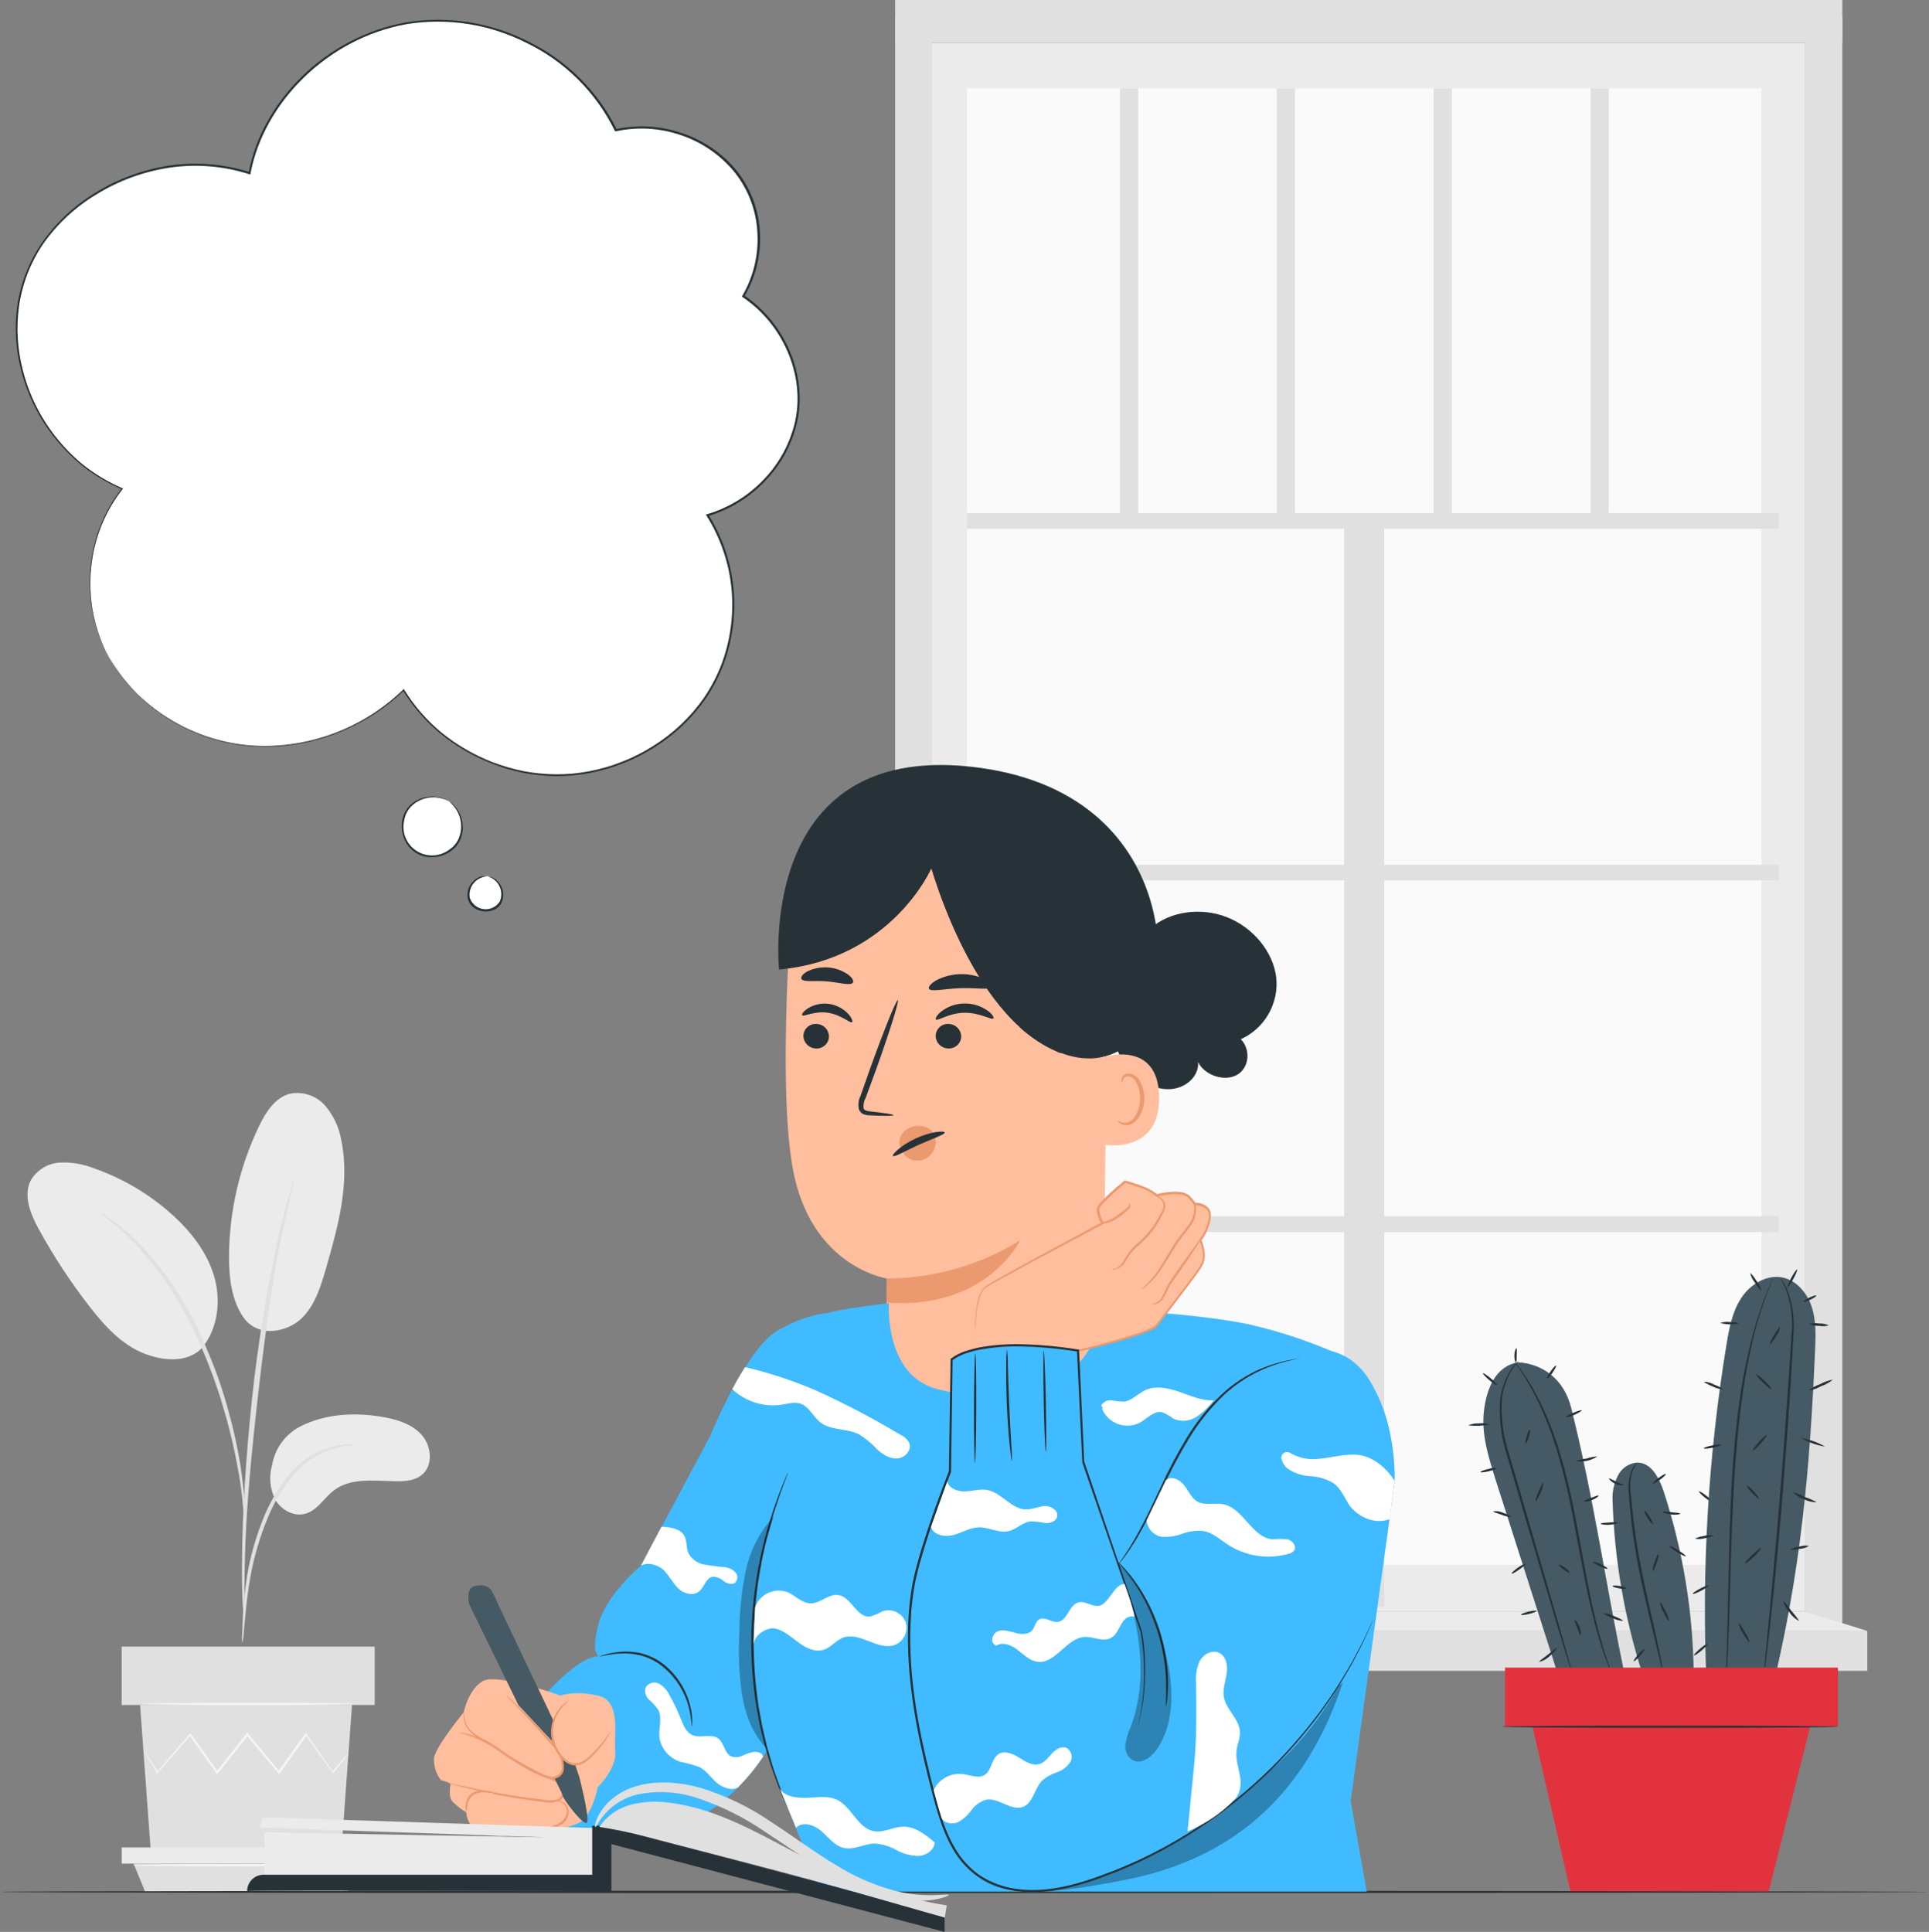 <?xml version="1.0" encoding="UTF-8"?>
<svg id="Layer_1" data-name="Layer 1" xmlns="http://www.w3.org/2000/svg" viewBox="0 0 1879.07 1882">
  <rect x="0" y="0" width="1879.07" height="1882" fill="#808080" stroke="none"/>
  <defs>
    <style>
      .cls-1 {
        fill: #000;
      }

      .cls-1, .cls-2, .cls-3, .cls-4, .cls-5, .cls-6, .cls-7, .cls-8, .cls-9, .cls-10, .cls-11, .cls-12 {
        stroke-width: 0px;
      }

      .cls-2 {
        fill: #e0e0e0;
      }

      .cls-3 {
        fill: #eb996e;
      }

      .cls-4 {
        fill: #455a64;
      }

      .cls-5 {
        fill: #f5f5f5;
      }

      .cls-6 {
        fill: #ffbe9d;
      }

      .cls-7 {
        fill: #ebebeb;
      }

      .cls-8 {
        fill: #40bbff;
      }

      .cls-9 {
        fill: #e2323d;
      }

      .cls-10 {
        fill: #263238;
      }

      .cls-11 {
        fill: #fafafa;
      }

      .cls-13 {
        opacity: .3;
      }

      .cls-12 {
        fill: #fff;
      }
    </style>
  </defs>
  <path class="cls-7" d="M292.24,1389.76c24.08-12.43,52.53-14.05,79.23-9.63,14.36,2.41,29.37,6.7,39.14,17.51,9.76,10.81,11.64,29.81.39,39.05-6.66,5.56-15.98,6.39-24.65,6.3-20.97-.26-44.21-3.94-60.93,8.75-9.54,7.18-15.93,19.13-27.32,22.68-11.38,3.55-23.77-3.15-29.72-13.13-5.45-10.5-6.64-22.7-3.33-34.06,1.33-7.92,4.47-15.43,9.19-21.93,4.72-6.5,10.88-11.82,18-15.54Z"/>
  <path class="cls-7" d="M237,1283.16c14.75,21.06,43.38,14.1,56.69,1.23,13.31-12.87,18.87-31.47,23.99-49.21,11.69-40.58,23.46-83.17,14.75-124.49-2.1-12.52-7.59-24.23-15.89-33.84-4.21-4.72-9.59-8.26-15.6-10.26-6.01-2-12.43-2.38-18.63-1.12-14.45,3.81-23.42,17.99-29.9,31.43-19.11,39.74-29.13,83.24-29.33,127.34,0,20.49,2.36,41.98,13.92,58.92Z"/>
  <path class="cls-7" d="M196.5,1313.37c16.02-19,19.04-46.71,11.95-70.48-7.09-23.77-23.2-44.04-41.76-60.54-21.82-19.41-47.22-34.38-74.77-44.08-10.67-4.3-22.13-6.26-33.62-5.73-5.73.33-11.3,2.06-16.21,5.04-4.91,2.98-9.02,7.11-11.98,12.03-7.88,15.02-.35,33.23,7.84,48.15,14.36,26.18,30.77,51.18,49.07,74.77,14.71,19,31.61,37.69,54.02,46.27,22.41,8.58,45.74,7.57,57.61-7.97"/>
  <path class="cls-2" d="M235.99,1600.71c.82-3.12,1.27-6.32,1.36-9.55.66-6.96,1.53-15.71,2.54-26.26,1.3-12.85,3.25-25.62,5.87-38.26,3.41-15.42,8.06-30.55,13.92-45.22,5.72-14.65,13.49-28.42,23.07-40.88,7.81-10.15,17.78-18.44,29.2-24.25,7.73-3.83,16.02-6.42,24.56-7.66,3.2-.12,6.39-.58,9.5-1.36-3.22-.33-6.46-.33-9.67,0-8.87.7-17.54,2.97-25.61,6.7-11.97,5.67-22.46,14.05-30.64,24.47-10.02,12.63-18.09,26.69-23.94,41.72-5.93,14.87-10.55,30.24-13.79,45.92-2.5,12.81-4.21,25.76-5.12,38.78-.83,11.08-1.14,20.05-1.27,26.27-.31,3.19-.3,6.4.04,9.59Z"/>
  <path class="cls-2" d="M237.78,1580.61c.25-1.44.34-2.91.26-4.38v-12.7c0-11.03,0-26.96.57-46.62,1.01-39.4,4.38-81.77,10.94-141.48,6.17-56.16,14.49-121.52,23.29-164.02,1.88-9.67,3.76-18.38,5.56-26,1.79-7.61,3.15-14.18,4.38-19.52,1.23-5.34,2.19-9.1,2.98-12.34.44-1.42.71-2.89.79-4.38-.68,1.32-1.21,2.72-1.58,4.16-.96,3.2-2.15,7.22-3.68,12.17-1.53,4.95-3.28,11.82-5.21,19.43-1.93,7.62-4.07,16.24-6.13,25.92-10.89,50.24-19.08,101.04-24.51,152.16-6.3,59.8-9.37,114.34-9.63,153.78-.26,19.75,0,35.72.66,46.75.35,5.17.57,9.37.79,12.7,0,1.48.18,2.95.53,4.38Z"/>
  <path class="cls-2" d="M238.05,1475.34c.38-4.37.38-8.76,0-13.13-.48-8.49-1.66-20.84-4.03-35.9-2.93-17.71-6.83-35.25-11.69-52.53-5.73-21.17-13.05-41.87-21.89-61.94-15.19-36.98-36.98-70.89-64.31-100.07-4.77-4.92-9.84-9.54-15.19-13.83-2.32-1.97-4.38-3.9-6.44-5.47l-5.87-4.03c-3.53-2.66-7.26-5.05-11.16-7.13-.66.83,15.8,10.5,36.55,32.61,26.42,29.43,47.62,63.16,62.69,99.72,8.63,19.93,15.94,40.4,21.89,61.28,5.73,19.22,9.54,36.9,12.43,51.83,2.89,14.93,4.38,27.1,5.25,35.54.26,4.39.84,8.75,1.75,13.04Z"/>
  <path class="cls-2" d="M136.45,1660.94l10.55,144.32h185.39l10.51-144.32h-206.44Z"/>
  <path class="cls-2" d="M364.99,1604.07H118.54v56.86h246.45v-56.86Z"/>
  <path class="cls-7" d="M118.54,1799.7v15.76h242.42v-15.76H118.54Z"/>
  <path class="cls-2" d="M141.48,1843.22l-11.34-27.75h221.98l-13.22,27.75h-197.42Z"/>
  <path class="cls-5" d="M339.47,1708.08c-.23.49-.53.94-.88,1.36l-2.76,3.68-10.81,13.79-.48.61-.44-.61-26.57-36.73h1.53l-26.26,36.99-.83,1.18-.92-1.09c-9.63-11.47-20.09-23.94-30.99-36.86h1.79c-.52.7-1.09,1.45-1.71,2.15l-27.71,34.76-.92,1.13-.83-1.18-26.26-36.99h1.53l-32.22,36.68-.57.66-.44-.74-9.89-16.9-2.58-4.38c-.32-.51-.58-1.05-.79-1.62.42.42.78.89,1.09,1.4l2.85,4.38,10.59,16.59h-1.01l31.65-37.07.79-.97.74,1.01,26.26,36.81h-1.75l27.62-35.02,1.71-2.1.88-1.14.92,1.09,30.64,36.95h-1.71c9.54-13.13,18.39-25.65,26.26-36.77l.79-1.1.74,1.1,26,37.07h-.96l11.25-13.44,2.98-3.5c.5-.47,1.06-.87,1.66-1.18Z"/>
  <path class="cls-5" d="M345.47,1659.97c0,.66-46.44,1.18-103.7,1.18s-103.75-.52-103.75-1.18,46.44-1.14,103.75-1.14,103.7.35,103.7,1.14Z"/>
  <path class="cls-5" d="M354.84,1817.04c0,.66-50.47,1.14-112.72,1.14s-112.76-.48-112.76-1.14,50.47-1.14,112.76-1.14,112.72.48,112.72,1.14Z"/>
  <path class="cls-7" d="M1758.69,41.72h-850.71v1528.21h850.71V41.72Z"/>
  <path class="cls-11" d="M1715.87,86.02h-773.93v1438.39h773.93V86.02Z"/>
  <path class="cls-2" d="M1794.63,1583.72l-35.98-13.79V15.8h35.98v1567.92Z"/>
  <path class="cls-2" d="M1732.68,499.82h-790.74v15.32h790.74v-15.32Z"/>
  <path class="cls-2" d="M1732.68,842.35h-790.74v15.32h790.74v-15.32Z"/>
  <path class="cls-2" d="M1732.68,1184.89h-790.74v15.32h790.74v-15.32Z"/>
  <path class="cls-2" d="M1309.34,507.48v1057.72h39.09V507.48h-39.09Z"/>
  <path class="cls-2" d="M1108.72,86.02h-17.73v421.42h17.73V86.02Z"/>
  <path class="cls-2" d="M1261.5,86.02h-17.73v421.42h17.73V86.02Z"/>
  <path class="cls-2" d="M1414.27,86.02h-17.73v421.42h17.73V86.02Z"/>
  <path class="cls-2" d="M1567.09,86.02h-17.73v421.42h17.73V86.02Z"/>
  <path class="cls-2" d="M907.97,15.8h-35.98v1563.58h35.98V15.8Z"/>
  <path class="cls-2" d="M1794.67,0h-922.68v41.72h922.68V0Z"/>
  <path class="cls-2" d="M1819.01,1588.84h-972.54v38.83h972.54v-38.83Z"/>
  <path class="cls-7" d="M1758.64,1569.93l60.37,18.91h-972.54l61.51-18.91h850.67Z"/>
  <path class="cls-10" d="M1879.07,1843.04c0,.66-420.67,1.14-939.49,1.14s-939.58-.31-939.58-1.14,420.59-1.14,939.58-1.14,939.49.7,939.49,1.14Z"/>
  <path class="cls-12" d="M102.43,633.07c-12.03-25.15-16.83-53.14-13.88-80.86,2.95-27.72,13.55-54.07,30.6-76.12C38.43,442.92-5.03,343.5,26.7,264.67c31.74-78.84,133.64-123.97,216.33-96,14.27-75.42,83.17-138.11,162.4-147.39,79.23-9.28,161.71,35.76,194.32,105.8,45.52-10.55,96.87,9.28,122.17,47.23,10.89,16.97,16.86,36.63,17.25,56.79.39,20.16-4.81,40.03-15.02,57.42,36.9,24.73,58.44,69.73,53.1,112.81-5.69,46.1-41.81,87.33-88.03,100.68,15.69,24.94,24.37,53.64,25.14,83.1.77,29.45-6.4,58.57-20.76,84.29-29.33,51.26-88.51,85.36-149.27,85.97-60.76.61-120.64-32.22-151.11-82.82-20.58,19.88-45.3,34.97-72.4,44.18-27.09,9.22-55.88,12.34-84.32,9.13-56.99-6.96-109.79-42.85-134.08-92.8Z"/>
  <path class="cls-10" d="M102.43,633.07s1.01,1.75,2.85,5.21c2.77,5.1,5.82,10.04,9.15,14.8,5.46,7.78,11.55,15.1,18.21,21.89,9.22,9.09,19.39,17.16,30.34,24.07,13.74,8.74,28.62,15.55,44.21,20.23,18.59,5.61,37.98,8.1,57.39,7.35,47.98-1.84,93.59-21.32,128.08-54.72l.7-.7.48.83c9.7,15.71,21.9,29.72,36.11,41.5,15.26,12.43,32.42,22.33,50.82,29.33,9.61,3.6,19.49,6.42,29.55,8.45,10.35,1.92,20.85,2.92,31.38,3.02,10.81.07,21.61-.93,32.22-2.98,10.88-2.02,21.54-5.1,31.82-9.19,10.56-4.09,20.7-9.2,30.25-15.28,9.84-6.09,19.02-13.17,27.4-21.14,8.55-8.13,16.24-17.12,22.94-26.83,6.69-9.99,12.24-20.69,16.55-31.91,8.65-23.21,11.99-48.08,9.76-72.75-2.36-25.49-10.68-50.07-24.3-71.75l-.79-1.23,1.4-.39c20.84-6.19,39.7-17.72,54.72-33.44,15.6-16.05,26.39-36.16,31.12-58.04,9.23-44.39-12.26-93.77-51.26-119.86l-.88-.61.53-.92c10.64-18.22,15.74-39.16,14.66-60.23-.81-21.87-8.61-42.9-22.24-60.01-13.79-16.87-32.11-29.46-52.79-36.29-20.22-6.9-41.94-8.14-62.82-3.59h-.87l-.39-.83c-18.39-37.41-48.83-67.55-86.41-85.58-35.86-18.06-76.5-24.36-116.13-17.99-77.31,13.88-139.03,76.17-152.16,145.42l-.22,1.09-1.09-.35c-25.28-8.06-52.08-10.19-78.31-6.22-24.93,3.84-48.85,12.62-70.35,25.83-20.48,12.26-38.17,28.68-51.92,48.2-12.6,18.45-20.72,39.58-23.73,61.72-2.7,20.59-1.39,41.5,3.85,61.59,4.66,18.54,12.4,36.16,22.89,52.14,9.52,14.5,21.09,27.53,34.36,38.69,12.06,9.77,25.41,17.84,39.66,23.99l.66.3-.44.57c-14.73,18.73-24.66,40.77-28.94,64.22-3.09,17.09-3.31,34.58-.66,51.74,1.71,10.46,4.47,20.73,8.23,30.64,1.4,3.3,2.45,5.79,3.15,7.48l1.05,2.5s-1.62-3.28-4.38-9.85c-10.34-26.27-13.14-54.91-8.1-82.69,4.2-23.63,14.12-45.87,28.89-64.78v.83c-14.37-6.14-27.84-14.23-40.01-24.03-13.41-11.22-25.12-24.33-34.76-38.92-10.59-16.1-18.43-33.86-23.2-52.53-5.31-20.29-6.66-41.41-3.98-62.2,3.12-22.37,11.39-43.71,24.16-62.34,13.8-19.76,31.59-36.4,52.22-48.85,21.68-13.4,45.82-22.33,71-26.26,26.6-4.05,53.78-1.89,79.41,6.3l-1.31.79c13.13-70.04,75.51-133.03,153.78-146.78,40.1-6.46,81.21-.12,117.49,18.12,38.06,18.26,68.89,48.76,87.55,86.63l-1.27-.61c21.27-4.67,43.43-3.41,64.04,3.63,21.04,6.86,39.7,19.57,53.8,36.64,13.91,17.49,21.88,38.96,22.76,61.28,1,21.6-4.33,43.02-15.32,61.63l-.35-1.49c39.75,26.62,61.59,76.82,52.18,122.17-4.82,22.29-15.82,42.77-31.74,59.1-15.27,16.03-34.48,27.76-55.72,34.01l.61-1.62c13.79,21.97,22.22,46.88,24.6,72.71,2.26,25-1.13,50.2-9.94,73.72-4.38,11.36-10.02,22.2-16.81,32.3-6.78,9.84-14.57,18.93-23.24,27.14-25.18,23.53-56.5,39.46-90.35,45.96-10.73,2.05-21.64,3.05-32.57,2.98-10.65-.12-21.26-1.16-31.73-3.11-10.16-2.1-20.13-5.03-29.81-8.76-18.57-7.08-35.88-17.1-51.26-29.68-14.32-11.91-26.61-26.08-36.38-41.94h1.18c-34.79,33.59-80.77,53.11-129.09,54.81-19.53.71-39.04-1.83-57.74-7.53-28.19-8.62-53.83-24.03-74.68-44.87-6.66-6.76-12.72-14.09-18.12-21.89-3.25-4.77-6.18-9.76-8.75-14.93-1.88-3.28-2.89-5.08-2.89-5.08Z"/>
  <path class="cls-12" d="M476.05,853.74c4.29.83,8.09,3.3,10.59,6.89,2.5,3.59,3.5,8,2.8,12.32-.7,4.31-3.06,8.19-6.58,10.79-3.51,2.6-7.9,3.74-12.23,3.16-4.33-.58-8.27-2.82-10.98-6.25-2.71-3.43-3.97-7.79-3.52-12.14.45-4.35,2.57-8.35,5.93-11.16,3.35-2.81,7.67-4.2,12.03-3.87"/>
  <path class="cls-10" d="M474.08,853.74c0,.26-1.49,0-3.89.79-3.43,1.02-6.48,3.05-8.76,5.82-1.64,1.97-2.83,4.28-3.48,6.76-.65,2.48-.75,5.07-.29,7.6.99,2.91,2.78,5.49,5.17,7.43,2.39,1.94,5.28,3.16,8.34,3.52,3.06.36,6.15-.15,8.93-1.47,2.78-1.33,5.12-3.41,6.76-6.01,1.71-4.01,1.9-8.49.54-12.63-1.35-4.14-4.16-7.64-7.9-9.87-2.19-1.23-3.63-1.45-3.59-1.66.04-.22.39,0,1.05,0,1.01.12,2.01.4,2.93.83,3.46,1.63,6.29,4.36,8.06,7.75,1.38,2.5,2.17,5.28,2.3,8.14.14,2.85-.38,5.7-1.52,8.32-1.5,3.13-4.04,5.65-7.18,7.13-3.34,1.52-7.03,2.1-10.67,1.66-3.64-.43-7.1-1.86-9.99-4.12-2.75-2.2-4.62-5.3-5.3-8.75-.49-2.82-.33-5.71.46-8.46.8-2.75,2.21-5.28,4.13-7.39,2.5-2.9,5.88-4.89,9.63-5.65,1.02-.14,2.05-.14,3.07,0,.41,0,.81.1,1.18.26Z"/>
  <path class="cls-12" d="M438.18,781.25c6.16,4.48,10.32,11.2,11.59,18.71,1.27,7.51-.46,15.22-4.82,21.47-4.35,6.25-10.99,10.55-18.47,11.97-7.49,1.42-15.23-.16-21.57-4.38-6.34-4.22-10.77-10.77-12.34-18.22-1.57-7.45-.15-15.23,3.94-21.65,4.1-6.42,10.55-10.98,17.97-12.71,7.42-1.72,15.22-.46,21.73,3.5"/>
  <path class="cls-10" d="M436.13,779.93c0,.22-2.28-1.18-6.61-2.32-6.15-1.51-12.61-1.1-18.52,1.18-4.02,1.54-7.67,3.93-10.68,7.01-3.43,3.63-5.7,8.2-6.52,13.13-1.36,5.58-.96,11.44,1.14,16.78,2.1,5.34,5.8,9.9,10.59,13.06,4.79,3.16,10.44,4.76,16.18,4.58,5.74-.18,11.28-2.12,15.87-5.57,4.12-2.7,7.36-6.55,9.32-11.08,1.68-3.97,2.45-8.26,2.28-12.56-.18-6.33-2.33-12.45-6.13-17.51-2.76-3.54-4.9-4.99-4.73-5.16.18-.18.57.26,1.57.96,1.42,1.06,2.72,2.28,3.85,3.63,3.54,4.32,5.87,9.5,6.73,15.03.86,5.52.23,11.17-1.83,16.36-2.05,4.89-5.49,9.08-9.9,12.04-4.82,3.33-10.47,5.24-16.33,5.51-6.32.53-12.64-1.08-17.93-4.58-5.29-3.5-9.25-8.69-11.22-14.72-2.01-5.49-2.47-11.42-1.31-17.16,1-5.22,3.51-10.03,7.22-13.83,3.96-3.89,8.89-6.65,14.27-8.01,5.38-1.36,11.03-1.27,16.37.26,1.71.5,3.34,1.22,4.86,2.15,1.05.22,1.45.74,1.45.83Z"/>
  <path class="cls-10" d="M1668.34,1463.43c-.39.48-3.68-1.49-7.35-4.37-3.68-2.89-6.3-5.69-5.91-6.17.39-.48,3.68,1.49,7.35,4.38,3.68,2.89,6.31,5.69,5.91,6.17Z"/>
  <path class="cls-4" d="M1768.14,1314.24c.61-13.92,1.01-28.23-3.41-41.45-4.42-13.22-14.62-25.44-28.28-28.28-15.58-3.19-31.56,6.66-40.27,19.96-8.71,13.31-11.77,29.46-14.36,45.17-17.78,108.36-24.33,218.26-19.52,327.96l63.78,8.97c28.02-114.34,36.99-214.59,42.07-332.34Z"/>
  <path class="cls-10" d="M1727.48,1244.03s0,.39-.3,1.05l-1.05,2.89c-1.01,2.67-2.45,6.35-4.38,10.99-.88,2.41-2.06,5.04-3.02,8.01-.97,2.98-1.97,6.17-3.11,9.63-1.14,3.46-2.28,7.18-3.55,11.12-1.27,3.94-2.15,8.23-3.33,12.65-5.17,20.8-9.14,41.87-11.91,63.12-3.46,23.99-5.73,50.56-7.49,78.49-3.28,55.9-3.77,106.64-5.21,143.36-.7,18.34-1.32,33.18-2.01,43.43-.35,4.99-.61,8.76-.83,11.77,0,1.27,0,2.28-.26,3.07.03.35.03.7,0,1.05-.07-.35-.07-.7,0-1.05v-3.07c0-2.89.22-6.83.35-11.82.44-10.24.83-25.08,1.31-43.47,1.01-36.68,1.27-87.55,4.38-143.41,1.75-27.97,4.12-54.59,7.66-78.79,3.01-21.32,7.31-42.45,12.87-63.25,1.23-4.38,2.36-8.76,3.46-12.65l3.77-11.08,3.28-9.63c1-2.98,2.27-5.56,3.19-7.92l4.68-10.9,1.27-2.8c.04-.27.11-.54.22-.79Z"/>
  <path class="cls-10" d="M1733.52,1244.08c3.31,3.92,5.94,8.35,7.79,13.13,4.88,13.17,6.87,27.23,5.82,41.24-1.71,35.28-4.86,83.87-9.06,137.5-4.2,53.62-8.76,102.12-12.65,137.19-1.88,17.51-3.5,31.7-4.73,41.5-.57,4.73-1.05,8.49-1.45,11.25l-.39,2.94c-.03.33-.12.66-.26.96-.06-.33-.06-.67,0-1.01v-2.93c.26-2.8.57-6.57,1-11.34l3.98-41.54c3.37-35.02,7.79-83.57,12-137.19,4.2-53.62,7.62-102.21,9.72-137.36,1.2-13.83-.52-27.76-5.04-40.88-1.83-4.68-4.09-9.17-6.74-13.44Z"/>
  <path class="cls-10" d="M1777.77,1409.19c-8.26-1.31-16.21-4.16-23.42-8.41,8.25,1.38,16.18,4.23,23.42,8.41Z"/>
  <path class="cls-10" d="M1785.43,1344.02c-3.45,2.76-7.34,4.92-11.51,6.39-3.86,2.16-8.07,3.64-12.43,4.38,3.43-2.78,7.33-4.95,11.51-6.39,3.87-2.15,8.07-3.63,12.43-4.37Z"/>
  <path class="cls-10" d="M1781.45,1291.13c-3.09.89-6.34,1.05-9.5.48-3.22.11-6.42-.5-9.37-1.8,3.08-.94,6.34-1.1,9.5-.48,3.22-.16,6.44.45,9.37,1.8Z"/>
  <path class="cls-10" d="M1715.61,1257.12c-.53.31-3.33-3.15-6.22-7.79-2.1-2.63-3.6-5.7-4.38-8.97.53-.35,3.33,3.15,6.26,7.75,2.1,2.65,3.58,5.73,4.34,9.02Z"/>
  <path class="cls-10" d="M1693.86,1289.21c-5.97,1.36-12.18,1.22-18.08-.39,2.9-1.04,6.01-1.37,9.06-.96,4.99.13,9.02.7,9.02,1.36Z"/>
  <path class="cls-10" d="M1678.23,1353.42c-3.33-.17-6.59-1.06-9.54-2.63-5.04-2.06-8.76-4.16-8.76-4.72,3.34.11,6.61,1.01,9.55,2.62,5.12,2.01,9.02,4.07,8.75,4.73Z"/>
  <path class="cls-10" d="M1676.57,1407.4c0,.61-3.5,1.93-8.1,2.89-4.6.96-8.49,1.23-8.76.61-.26-.61,3.5-1.88,8.1-2.84,4.6-.96,8.62-1.27,8.76-.66Z"/>
  <path class="cls-10" d="M1669.21,1495.74c0,.61-3.72,1.84-8.76,2.72-2.92.89-6.02,1.04-9.02.44,0-.61,3.76-1.84,8.75-2.71,2.92-.89,6.02-1.04,9.02-.44Z"/>
  <path class="cls-10" d="M1664.35,1544.5c.26.53-2.94,2.8-7.18,5.08-4.25,2.28-7.97,3.63-8.28,3.06-.3-.57,2.94-2.84,7.18-5.08,4.25-2.23,7.97-3.63,8.28-3.06Z"/>
  <path class="cls-10" d="M1704.15,1599.83c-.53.31-3.33-3.55-6.26-8.76-2.1-2.92-3.59-6.24-4.38-9.76.57-.31,3.37,3.54,6.26,8.75,2.15,2.9,3.64,6.23,4.38,9.76Z"/>
  <path class="cls-10" d="M1715.66,1507.86c.44.44-2.71,4.38-7,8.45-4.29,4.07-8.1,7.27-8.76,6.79-.66-.48,2.71-4.38,7.01-8.41,4.29-4.02,8.32-7.26,8.75-6.83Z"/>
  <path class="cls-10" d="M1713.12,1459.62c-.48.44-3.37-1.97-6.48-5.34-3.11-3.37-5.25-6.39-4.82-6.83.44-.44,3.37,1.93,6.48,5.3s5.25,6.43,4.82,6.87Z"/>
  <path class="cls-10" d="M1721,1397.94c.48.44-2.14,4.12-5.82,8.23-3.68,4.12-7.05,7.09-7.53,6.65-.48-.44,2.14-4.07,5.82-8.19,3.68-4.12,7.05-7.09,7.53-6.7Z"/>
  <path class="cls-10" d="M1725.46,1353.2c-.48.44-4.12-2.41-8.14-6.39-4.03-3.98-6.96-7.53-6.52-7.97s4.07,2.41,8.14,6.35c4.07,3.94,6.96,7.57,6.52,8.01Z"/>
  <path class="cls-10" d="M1734.17,1292.71c-.65,3.29-2.05,6.39-4.07,9.06-2.8,4.68-5.47,8.23-6.04,7.88.69-3.28,2.07-6.37,4.07-9.06,2.8-4.73,5.51-8.19,6.04-7.88Z"/>
  <path class="cls-10" d="M1750.59,1236.68c.57.31-1.05,4.38-3.59,9.06-2.54,4.69-5.03,8.28-5.6,7.97-.57-.3,1.05-4.38,3.59-9.06,2.54-4.68,5.08-8.27,5.6-7.97Z"/>
  <path class="cls-10" d="M1769.24,1262.11c.31.57-2.27,2.36-5.69,4.03-3.42,1.66-6.39,2.5-6.7,1.93-.31-.57,2.32-2.36,5.73-3.98,3.41-1.62,6.39-2.54,6.65-1.97Z"/>
  <path class="cls-10" d="M1769.72,1463.43c-4.36.06-8.67-.98-12.52-3.02-4.12-1.39-7.83-3.76-10.81-6.92,4.07,1.19,8,2.8,11.73,4.82,4.01,1.35,7.9,3.06,11.6,5.12Z"/>
  <path class="cls-10" d="M1762.1,1505.98c-2.65,1.63-5.65,2.6-8.76,2.8-4.86.97-8.76,1.23-8.97.61-.22-.61,3.72-1.88,8.76-2.84,2.9-.91,5.98-1.1,8.97-.57Z"/>
  <path class="cls-10" d="M1752.73,1579.17c-3.98-1.97-7.34-5-9.72-8.76-3-3.19-5.11-7.12-6.13-11.38,2.92,3.09,5.55,6.43,7.88,9.98,2.92,3.16,5.59,6.56,7.97,10.16Z"/>
  <path class="cls-10" d="M1650.17,1612.61c-.44-.48,2.19-3.37,5.78-6.43,3.59-3.06,6.87-5.21,7.27-4.73.39.48-2.19,3.37-5.78,6.43-3.59,3.07-6.87,5.21-7.26,4.73Z"/>
  <path class="cls-4" d="M1620.67,1453.05c-4.38-13.13-11.95-28.1-25.56-28.28-4.04.23-7.96,1.54-11.32,3.8-3.36,2.26-6.06,5.37-7.81,9.03-3.72,7.24-5.5,15.33-5.17,23.46,1.7,57.74,11.54,114.95,29.24,169.93h49.81c-.57-60.46-10.42-120.47-29.2-177.94Z"/>
  <path class="cls-4" d="M1530.49,1371.41c-6.96-27.84-27.71-42.9-51.83-44.3-21.89,3.89-30.64,25.56-33.18,47.75-2.54,22.2,4.38,44.3,11.08,65.66,21.86,68.38,43.74,136.75,65.66,205.13l61.98-6.79c-19.61-91.66-30.9-176.67-53.71-267.46Z"/>
  <path class="cls-10" d="M1595.1,1424.78c-1.63,2.24-3.09,4.59-4.38,7.05-2.51,7.01-3.31,14.51-2.32,21.89.96,9.46,2.06,20.88,3.63,33.36,1.58,12.48,3.85,26.27,6.66,40.54,5.64,28.63,11.99,54.32,16.02,73.02,2.06,9.37,3.59,16.94,4.38,22.24.39,2.41.74,4.38,1.05,6.08.15.7.23,1.42.22,2.15-.32-.65-.56-1.35-.7-2.06l-1.44-6c-1.32-5.56-3.11-13.13-5.25-21.89-4.38-18.6-11.03-44.21-16.68-72.93-2.8-14.36-4.99-28.1-6.52-40.71-.79-6.26-1.32-12.3-1.84-17.9-.52-5.6-1.05-10.81-1.31-15.58-.87-7.66.21-15.42,3.15-22.55,1.26-2.6,3.08-4.89,5.34-6.7Z"/>
  <path class="cls-10" d="M1479.62,1325.37c-2.74,3.17-5.24,6.53-7.48,10.07-5.73,9.88-8.98,21.02-9.46,32.44-.27,16.95,2.34,33.82,7.7,49.9,5.43,18.43,11.38,38.65,17.51,59.93,12.35,42.46,23.51,80.89,31.69,109,3.9,13.83,7.09,25.08,9.37,33.14,1.01,3.76,1.84,6.74,2.45,9.02.3,1.05.54,2.12.7,3.19-.5-.97-.88-2-1.14-3.06-.74-2.23-1.66-5.21-2.84-8.76l-10.07-32.92c-8.36-28.06-19.74-66.45-32.35-108.87-6.22-21.27-12.12-41.5-17.51-59.97-5.31-16.33-7.76-33.44-7.22-50.6.61-11.62,4.15-22.9,10.29-32.79,2.21-3.69,5.04-6.98,8.36-9.72Z"/>
  <path class="cls-10" d="M1570.67,1632.18c-.56-.94-1.03-1.94-1.4-2.98-.83-1.97-2.14-4.9-3.54-8.75-2.93-7.62-6.74-18.82-10.64-32.92-3.9-14.09-7.84-31.03-11.56-49.99-3.72-18.95-7.53-39.79-11.69-61.63-4.16-21.84-9.1-42.46-14.66-60.89-4.81-16.36-10.85-32.32-18.08-47.76-4.86-10.39-10.44-20.44-16.68-30.07-2.15-3.5-4.07-6-5.25-7.79-.67-.87-1.24-1.81-1.71-2.8.76.77,1.47,1.61,2.1,2.5,1.27,1.75,3.33,4.16,5.56,7.57,6.6,9.5,12.45,19.5,17.51,29.9,7.48,15.43,13.71,31.43,18.65,47.84,6.02,20.15,10.99,40.61,14.88,61.28,4.12,21.89,7.97,42.68,11.51,61.68,3.55,19,7.31,35.89,11.03,49.95,3.72,14.05,7.27,25.34,9.94,33.05,1.27,3.85,2.45,6.83,3.15,8.76.39.99.69,2.01.88,3.06Z"/>
  <path class="cls-10" d="M1457.74,1430.25c0,.61-3.19,1.92-7.53,2.98-4.33,1.05-7.92,1.4-8.05.79-.13-.61,3.24-1.97,7.53-2.98,4.29-1.01,7.92-1.4,8.05-.79Z"/>
  <path class="cls-10" d="M1451.17,1387.78c-6.92,1.24-13.97,1.52-20.97.83,3.25-1.52,6.84-2.19,10.42-1.97,3.56-.49,7.18-.1,10.55,1.13Z"/>
  <path class="cls-10" d="M1458.18,1349.31c-.44.48-3.77-1.71-7.53-4.9-3.77-3.19-6.44-6.13-6.04-6.61.39-.48,3.77,1.71,7.53,4.9,3.76,3.19,6.43,6.13,6.04,6.61Z"/>
  <path class="cls-10" d="M1477.09,1313.37c.61,0,.44,3.15.35,6.79s0,6.65-.74,6.78c-.74.13-1.66-2.93-1.53-6.83.13-3.9,1.32-6.74,1.93-6.74Z"/>
  <path class="cls-10" d="M1515.69,1330.4c.53.35-1.01,3.41-3.37,6.83-2.36,3.41-4.73,5.87-5.25,5.51-.53-.35,1.01-3.41,3.37-6.83,2.36-3.41,4.73-5.87,5.25-5.51Z"/>
  <path class="cls-10" d="M1540.78,1373.95c0,.57-2.98,2.45-7.18,4.38-4.2,1.92-7.79,2.62-8.01,2.01-.22-.61,2.98-2.41,7.13-4.12,4.16-1.71,7.79-2.84,8.06-2.27Z"/>
  <path class="cls-10" d="M1555.97,1418.78c-6.02,4.07-13.35,5.72-20.53,4.64,3.27-1.31,6.7-2.18,10.2-2.58,3.33-1.15,6.81-1.85,10.33-2.06Z"/>
  <path class="cls-10" d="M1486.15,1406.04c-.61,0,0-3.28.96-6.92.96-3.63,2.54-6.43,3.15-6.26.61.17,0,3.28-.96,6.92-.97,3.63-2.59,6.43-3.15,6.26Z"/>
  <path class="cls-10" d="M1495.91,1462.21c-.61-.26.66-4.38,2.8-9.32,2.15-4.95,4.38-8.76,4.86-8.41.48.35-.66,4.38-2.8,9.32-2.14,4.95-4.29,8.76-4.86,8.41Z"/>
  <path class="cls-10" d="M1471.83,1477.7c-3.02-.08-5.99-.74-8.75-1.97-4.73-1.49-8.76-2.84-8.45-3.46,3.11-.45,6.28-.02,9.15,1.27,4.68,1.53,8.27,3.59,8.05,4.16Z"/>
  <path class="cls-10" d="M1485.71,1523.49c.35.48-2.27,3.02-5.95,5.6-3.68,2.58-6.87,4.38-7.22,3.81-.35-.57,2.28-3.06,5.91-5.64,3.63-2.59,6.87-4.21,7.26-3.77Z"/>
  <path class="cls-10" d="M1496.83,1569.27c0,.62-3.15,1.97-7.35,2.98-4.2,1-7.7,1.36-7.84.74-.13-.62,3.11-1.93,7.31-2.98,4.21-1.05,7.75-1.36,7.88-.74Z"/>
  <path class="cls-10" d="M1557.19,1456.95c.35.53-2.5,2.8-6.57,4.38-4.07,1.57-7.66,1.71-7.79,1.09-.13-.61,3.11-1.75,7.01-3.24,3.89-1.49,6.91-2.75,7.35-2.23Z"/>
  <path class="cls-10" d="M1565.82,1528.13c-.26.57-3.59-.44-7.44-2.28-3.85-1.84-6.78-3.77-6.52-4.38.26-.61,3.63.44,7.48,2.28,3.85,1.84,6.74,3.81,6.48,4.38Z"/>
  <path class="cls-10" d="M1581.05,1579.03c-3.44-.17-6.8-1.08-9.85-2.67-5.21-2.01-9.28-4.16-9.06-4.77,3.45.17,6.82,1.07,9.89,2.67,5.21,2.06,9.24,4.16,9.02,4.77Z"/>
  <path class="cls-10" d="M1499.28,1618.92c-.3-.57,3.72-3.33,8.45-7,4.73-3.68,8.32-7.01,8.76-6.57.44.44-2.5,4.38-7.4,8.36-2.72,2.61-6.12,4.41-9.81,5.21Z"/>
  <path class="cls-10" d="M1539.51,1593c-.61,0-1.49-3.33-3.07-7.31-1.57-3.98-3.15-7.09-2.62-7.49.52-.39,3.11,2.36,4.77,6.66,1.66,4.29,1.53,8.1.92,8.14Z"/>
  <path class="cls-10" d="M1528.87,1531.81c-.39.48-2.98-.74-5.82-2.8-2.84-2.06-4.86-4.07-4.38-4.6.48-.53,2.94.74,5.78,2.76,2.84,2.01,4.77,4.12,4.42,4.64Z"/>
  <path class="cls-10" d="M1622.68,1435.94c.39.48-2.15,2.98-5.65,5.56-3.5,2.59-6.65,4.38-7,3.77-.35-.61,2.14-3.02,5.64-5.6,3.5-2.58,6.74-4.33,7.01-3.72Z"/>
  <path class="cls-10" d="M1636.82,1474.5c0,.61-3.89,1.44-8.75.88-4.86-.57-8.76-2.15-8.41-2.76s3.98,0,8.76.53c4.77.53,8.36.7,8.4,1.36Z"/>
  <path class="cls-10" d="M1576.06,1483.17c0,.61-3.55,1.93-8.32,2.23-4.77.31-8.54-.53-8.49-1.14s3.81-.83,8.36-1.14c4.55-.3,8.32-.57,8.45.05Z"/>
  <path class="cls-10" d="M1581.27,1446.62c0,.61-3.77.7-7.84-1.18-4.07-1.88-6.39-4.73-5.95-5.16.44-.44,3.19,1.4,6.91,3.11,3.72,1.71,6.96,2.58,6.87,3.24Z"/>
  <path class="cls-10" d="M1642.07,1516c-.35.53-4.16-1.27-8.49-3.98-4.33-2.71-7.62-5.39-7.26-5.95.35-.57,4.12,1.27,8.45,4.03,4.33,2.75,7.61,5.38,7.31,5.91Z"/>
  <path class="cls-9" d="M1790.38,1624.52h-324.32v57.48h324.32v-57.48Z"/>
  <path class="cls-9" d="M1490.26,1670.57l39.44,171.77h193.31l43.16-171.77h-275.91Z"/>
  <path class="cls-10" d="M1790.21,1682.04c0,.66-73.15,1.14-163.37,1.14s-163.41-.48-163.41-1.14,73.14-.96,163.37-.96,163.41.35,163.41.96Z"/>
  <path class="cls-10" d="M1609.85,1484.44c-.57.31-2.76-2.27-4.99-5.78-2.23-3.5-3.54-6.66-2.98-7.01.57-.35,2.71,2.28,4.95,5.78,2.23,3.5,3.55,6.65,3.02,7Z"/>
  <path class="cls-10" d="M1609.94,1530.66c-.15-3.01.44-6.02,1.71-8.75,1.53-4.64,3.28-8.23,3.85-8.01.57.22,0,4.12-1.71,8.76-1.71,4.64-3.24,8.23-3.85,8.01Z"/>
  <path class="cls-10" d="M1625.79,1579.21c-.57.26-2.98-3.59-5.43-8.76-1.8-2.93-2.94-6.22-3.33-9.63.57-.26,2.98,3.59,5.39,8.76,1.83,2.92,2.98,6.21,3.37,9.63Z"/>
  <path class="cls-10" d="M1591.51,1618.3c-.44-.44,1.49-3.42,4.37-6.74,2.89-3.33,5.56-5.65,6.04-5.21.48.44-1.45,3.41-4.38,6.7-2.93,3.28-5.56,5.64-6.04,5.25Z"/>
  <path class="cls-10" d="M1584.33,1547.35c0,.65-3.24.61-6.96,0-3.72-.62-6.7-1.71-6.57-2.32s3.19-.61,6.96,0c3.77.61,6.7,1.71,6.57,2.32Z"/>
  <path class="cls-6" d="M862.59,1320.77l1.4-75.29s-74.85-11.08-91.92-108.12c-8.54-48.15-7.53-127.65-4.6-192.61,2.62-58.48,64.52-117.89,122.79-112.76l158.38,27.23c8.66,1.48,16.52,5.98,22.18,12.7,5.66,6.73,8.75,15.24,8.73,24.02l-5.21,428.07c-.33,27.85-11.64,54.45-31.45,74.02-19.81,19.58-46.54,30.55-74.4,30.55-14.07,0-28-2.79-40.98-8.23-12.98-5.44-24.74-13.41-34.6-23.45-9.86-10.04-17.62-21.94-22.82-35.01-5.2-13.07-7.75-27.05-7.49-41.12Z"/>
  <path class="cls-10" d="M782.61,1008.96c.02,3.25,1.32,6.37,3.61,8.69,2.29,2.32,5.39,3.64,8.65,3.7,1.59.1,3.18-.12,4.69-.65s2.88-1.35,4.06-2.42c1.18-1.07,2.13-2.36,2.8-3.81.67-1.44,1.04-3.01,1.1-4.6,0-3.25-1.29-6.37-3.58-8.69-2.28-2.32-5.38-3.65-8.63-3.7-1.59-.11-3.19.11-4.7.63-1.51.52-2.9,1.34-4.08,2.41-1.18,1.07-2.14,2.37-2.81,3.81-.67,1.45-1.05,3.01-1.1,4.61Z"/>
  <path class="cls-10" d="M781.34,988.95c1.27,2.01,11.82-4.37,25.13-2.36,13.31,2.01,21.89,10.77,23.59,9.15.83-.7-.22-4.16-3.94-8.23-4.94-5.17-11.48-8.53-18.56-9.54-7.05-.99-14.22.48-20.31,4.16-4.64,2.94-6.52,5.91-5.91,6.83Z"/>
  <path class="cls-10" d="M911.44,1008.96c.02,3.25,1.32,6.37,3.6,8.69,2.29,2.32,5.4,3.64,8.65,3.7,1.59.09,3.18-.13,4.68-.66,1.5-.53,2.88-1.35,4.06-2.42,1.18-1.07,2.13-2.36,2.8-3.8.67-1.44,1.05-3,1.11-4.59-.02-3.25-1.32-6.37-3.6-8.69-2.29-2.32-5.4-3.64-8.65-3.7-1.59-.11-3.19.11-4.69.63-1.51.52-2.89,1.35-4.07,2.42-1.18,1.07-2.13,2.37-2.8,3.81-.67,1.45-1.04,3.01-1.09,4.61Z"/>
  <path class="cls-10" d="M911.7,993.11c1.79,1.88,12.47-6.35,27.75-6.52,15.28-.18,26.57,7.44,28.23,5.52.79-.83-1.01-4.38-5.95-7.79-6.65-4.57-14.57-6.93-22.63-6.74-7.91.13-15.58,2.78-21.89,7.57-4.81,3.72-6.35,7.13-5.51,7.97Z"/>
  <path class="cls-10" d="M870.42,1086.35c0-.74-8.32-2.06-21.89-3.55-3.42-.31-6.7-.92-7.31-3.24-.35-3.53.38-7.09,2.1-10.2l9.68-26.27c13.44-37.43,23.07-68.2,21.58-68.72-1.49-.53-13.61,29.37-27.05,66.84-3.24,9.2-6.32,17.95-9.24,26.27-2.1,4.17-2.65,8.95-1.53,13.48.51,1.2,1.29,2.26,2.27,3.12.99.85,2.16,1.46,3.42,1.79,1.92.51,3.89.74,5.87.7,13.62.65,22.06.57,22.11-.22Z"/>
  <path class="cls-3" d="M863.99,1245.47c45.84-.14,90.74-13,129.7-37.16,0,0-32.57,67.98-130.14,60.58l.44-23.42Z"/>
  <path class="cls-10" d="M904.87,963.17c1.84,3.41,14.88,0,30.64-.53,15.76-.53,29.11,2.15,30.64-1.4.7-1.66-1.97-4.77-7.57-7.53-7.36-3.43-15.44-5.04-23.55-4.69-8.13.17-16.09,2.27-23.24,6.13-5.21,3.02-7.66,6.3-6.91,8.01Z"/>
  <path class="cls-10" d="M780.73,953.76c2.28,3.28,12.74,1.18,24.95,2.28,12.21,1.09,22.33,4.37,25,1.4,1.23-1.44,0-4.64-4.38-7.97-5.81-4.07-12.62-6.5-19.7-7.03-7.08-.52-14.17.88-20.52,4.05-4.6,2.67-6.35,5.65-5.34,7.27Z"/>
  <path class="cls-3" d="M907.37,1101.37c-2.97-2.7-6.8-4.25-10.81-4.38-2.93-.3-5.89.03-8.68.98-2.79.95-5.34,2.5-7.47,4.54-2.09,2.08-3.5,4.75-4.05,7.64-.55,2.9-.2,5.89.98,8.59l.22-1.53c.5,2.79,1.71,5.4,3.53,7.58,1.81,2.18,4.16,3.85,6.81,4.85,2.68.94,5.54,1.22,8.35.8,2.81-.41,5.47-1.5,7.76-3.17,2.26-1.7,4.11-3.89,5.4-6.41,1.3-2.52,2.01-5.3,2.08-8.13.12-2.07-.19-4.15-.89-6.11-.71-1.95-1.8-3.75-3.22-5.27Z"/>
  <path class="cls-10" d="M869.85,1126.1c1.23,1.53,11.73-4.86,25.39-10.99,13.66-6.13,25.34-9.94,25-11.86-.35-1.92-13.35-1.01-27.84,5.6-14.49,6.61-23.86,15.85-22.55,17.25Z"/>
  <path class="cls-8" d="M533.79,1647.85s31.61-35.81,50.52-34.32c0,0-9.02.57-1.84-29.59,7.18-30.16,41.89-58.75,41.89-58.75l67.54-126.55s34.67-85.05,65.97-102.74c31.3-17.69,51.74-16.94,51.74-16.94v169.36l-16.94,141.48-24.65,72.45c-20.75,61.07-77.09,122.79-141.61,121.74h-77.83l-14.8-136.14Z"/>
  <path class="cls-8" d="M1315.38,1324.44c-31.25-14.88-64.02-26.31-97.75-34.1-50.82-10.9-141.96-15.19-141.96-15.19,0,0-12.43,115.04-161.96,78.23-52.53-12.91-47.85-83.83-47.85-83.83,0,0-53.53,6-62.9,10.73-43.77,21.89-69.34,258.71-71.18,309.53-1.84,50.82,1.23,81.29,29.2,154.92l38.96,98.01h531.42l-15.63-88.16,42.81-310.8s3.81-81.03-43.16-119.33Z"/>
  <g class="cls-13">
    <path class="cls-1" d="M952.27,1827.02c25.87,27.01,100.24,12.56,141.57,4.73,110.14-20.93,178.73-85.89,214.1-192.26l-355.67,187.53Z"/>
  </g>
  <path class="cls-10" d="M767.5,1761.05c-.63-.96-1.14-1.99-1.53-3.07l-3.98-8.75c-1.75-3.9-3.81-8.76-5.78-14.4-1.97-5.64-4.68-12.08-6.74-19.43-1.1-3.63-2.28-7.44-3.46-11.42-1.18-3.98-2.1-8.23-3.24-12.56-2.32-8.76-3.94-18.13-5.78-28.02-3.46-21.66-5.17-43.56-5.12-65.49.27-21.88,2.25-43.7,5.91-65.27.96-4.95,1.84-9.81,2.75-14.49.92-4.68,2.1-9.15,3.11-13.53,1.93-8.76,4.38-16.72,6.61-24.03,2.23-7.31,4.38-13.74,6.48-19.48,2.1-5.73,3.9-10.55,5.56-14.49,1.66-3.94,2.8-6.78,3.77-9.06.37-1.07.86-2.1,1.45-3.06-.23,1.11-.59,2.2-1.05,3.24l-3.37,9.19c-1.49,3.98-3.37,8.75-5.16,14.58-1.8,5.82-4.38,12.21-6.13,19.56-1.75,7.35-4.38,15.28-6.3,23.99-.97,4.38-2.15,8.76-3.02,13.48s-1.71,9.5-2.58,14.45c-3.56,21.46-5.48,43.16-5.73,64.92-.04,21.74,1.6,43.46,4.9,64.96,1.8,9.9,3.33,19.31,5.56,27.93,1.09,4.37,1.88,8.75,3.06,12.52,1.18,3.77,2.28,7.79,3.33,11.47,1.97,7.31,4.38,13.7,6.39,19.43,2.01,5.73,3.81,10.55,5.43,14.49,1.62,3.94,2.67,6.83,3.59,9.11.47,1.04.84,2.12,1.1,3.24Z"/>
  <g class="cls-13">
    <path class="cls-1" d="M753.84,1477.17c-13.72,14.83-23.16,33.11-27.31,52.88-4.12,19.68-6.22,39.73-6.26,59.84-1.25,20.56-.37,41.2,2.63,61.59,3.63,20.31,9.68,36.07,23.38,51.44-8.02-28.92-12.42-58.73-13.13-88.73-2.16-46.59,4.87-93.15,20.7-137.01Z"/>
  </g>
  <path class="cls-10" d="M673.95,1682.3c-.48-6.45-1.46-12.84-2.94-19.13-3.95-15.12-12.46-28.64-24.38-38.74-6.49-5.54-14.13-9.55-22.37-11.73-6.76-1.71-13.75-2.34-20.7-1.88-11.95.83-19.13,3.19-19.26,2.71,1.59-.77,3.26-1.35,4.99-1.71,4.63-1.28,9.36-2.15,14.14-2.59,7.15-.72,14.37-.25,21.36,1.4,8.59,2.18,16.57,6.3,23.33,12.04,12.27,10.38,20.85,24.44,24.47,40.1,1.1,4.68,1.69,9.46,1.75,14.27.09,1.76-.04,3.53-.39,5.25Z"/>
  <path class="cls-12" d="M885.47,1405.03c-1.95-3.2-4.81-5.73-8.23-7.27-26.34-15.78-53.53-30.07-81.47-42.81-22.61-9.79-46.05-17.54-70.04-23.15-4.46,7.12-8.59,14.28-12.39,21.49,6.41,6.05,14.12,10.56,22.55,13.16,8.42,2.6,17.33,3.24,26.04,1.86,5.78-.92,11.78-2.76,17.51-1.01,8.76,2.76,12.52,12.69,19.66,18.3,10.55,8.23,26.05,5.65,37.91,11.77,6.44,4.09,12.32,8.99,17.51,14.58,5.6,5.12,12.65,9.63,20.22,8.76,7.57-.88,14.01-8.84,10.73-15.67Z"/>
  <path class="cls-6" d="M582.29,1740.96s18.56-17.77,17.07-35.02c-1.49-17.25,5.95-48.98-17.07-54.2-23.03-5.21-36.33,0-36.33,0,0,0-61.59-22.24-75.69-14.09-14.1,8.14-18.56,30.42-18.56,30.42,0,0-27.45,33.4-28.93,44.52-.38,7.75,1.99,15.38,6.7,21.54l9.63,2.98s-2.98,12.61,1.49,17.77c4.05,4.13,8.63,7.7,13.61,10.64.22,3.63,1.26,7.16,3.04,10.33,1.78,3.17,4.26,5.89,7.25,7.96,10.42,7.4,35.46,3.9,35.46,3.9,0,0,56.91-4.38,67.5-14.27,10.59-9.9,14.84-32.48,14.84-32.48Z"/>
  <path class="cls-6" d="M437.09,1736.93c31.1,7.95,62.71,13.8,94.6,17.51,5.47.61,12,.79,15.28-3.63,1.36-2.41,1.8-5.23,1.24-7.93-.56-2.71-2.09-5.11-4.3-6.78-4.52-3.19-9.58-5.53-14.93-6.91-14.45-5.25-27.05-14.45-39.88-22.89-12.83-8.45-26.62-16.33-41.85-18.38"/>
  <path class="cls-3" d="M447.24,1687.94c.8-.12,1.61-.12,2.41,0,2.3.32,4.58.79,6.83,1.4,8.24,2.35,16.13,5.78,23.46,10.2,9.41,5.34,19.79,13.13,32,20.14,6.33,3.88,13.05,7.08,20.05,9.54,3.87,1.1,7.58,2.75,10.99,4.9,1.84,1.21,3.39,2.81,4.55,4.69,1.16,1.88,1.89,3.98,2.15,6.17.24,2.32-.37,4.65-1.71,6.57-1.37,1.83-3.31,3.16-5.52,3.77-3.99.91-8.14,1-12.17.26-7.7-.96-15.15-1.97-22.19-3.06-14.1-2.19-26.7-4.38-37.21-6.83-10.5-2.45-19.04-4.38-24.86-5.96-2.89-.74-5.12-1.4-6.65-1.84-.8-.17-1.56-.45-2.28-.83.8,0,1.59.12,2.36.35l6.78,1.49c5.87,1.27,14.4,3.15,24.95,5.21,10.55,2.06,23.15,4.38,37.21,6.35,7.05,1.01,14.45,2.01,22.15,2.89,3.72.73,7.54.73,11.25,0,1.74-.43,3.25-1.48,4.28-2.94,1.03-1.46,1.5-3.25,1.32-5.03-.21-1.86-.83-3.64-1.82-5.23-.98-1.59-2.31-2.94-3.87-3.96-3.25-2.03-6.78-3.61-10.46-4.68-7.12-2.44-13.96-5.64-20.4-9.55-12.3-7.35-22.5-15.15-31.74-20.57-7.16-4.49-14.83-8.1-22.85-10.77-5.73-2.06-9.06-2.45-9.02-2.67Z"/>
  <path class="cls-4" d="M504.94,1660.94l-47.84-98.05s-4.38-16.11,6-17.99c10.37-1.88,15.01,1.88,17.51,7.88,2.5,6,58.74,123.93,58.74,123.93v21.14l-34.41-36.9Z"/>
  <path class="cls-4" d="M548.1,1748.66c-1.14,2.19,19.79,29.68,23.42,27.01,3.63-2.67-7.22-44.52-7.22-44.52l-4.16-12.3-20.79-14.05-1.62,22.41,10.38,21.45Z"/>
  <path class="cls-6" d="M451.8,1667.94c-1.66,21.89,19.83,25.43,32.35,35.02,12.26,9.07,25.31,16.99,39.01,23.68,6.08,3.19,13.57,6.87,19.7,3.72,5.04-2.58,5.82-7.01,5.17-12.65-.66-5.72-3.01-11.12-6.74-15.5-15.72-17.99-30.25-33.79-47.63-50.56"/>
  <path class="cls-3" d="M493.65,1651.88c.64.4,1.22.87,1.75,1.4,1.09.97,2.71,2.41,4.73,4.38,4.02,3.77,9.76,9.37,16.68,16.55,6.91,7.18,14.88,15.8,23.55,25.61,5.01,5.09,8.11,11.76,8.76,18.87.28,1.89.28,3.81,0,5.69-.37,2.04-1.38,3.91-2.89,5.34-1.52,1.36-3.35,2.35-5.33,2.86-1.98.52-4.06.56-6.05.11-3.77-.82-7.4-2.19-10.77-4.07l-9.59-5.12c-6.3-3.37-12.3-6.79-17.86-10.33-5.56-3.55-10.59-7.4-15.19-10.77-4.6-3.37-9.63-5.6-13.88-8.19-3.96-2.23-7.55-5.07-10.64-8.4-2.32-2.57-3.95-5.69-4.73-9.06-.51-2.1-.7-4.28-.57-6.44-.02-.75.07-1.5.26-2.23.2,2.84.59,5.66,1.18,8.45.88,3.17,2.54,6.08,4.82,8.45,3.07,3.13,6.6,5.77,10.46,7.84,4.38,2.45,9.2,4.77,14.14,8.01,4.95,3.24,9.67,7.14,15.28,10.59,5.6,3.46,11.47,6.78,17.77,10.11l9.59,5.08c3.17,1.76,6.57,3.06,10.11,3.85,1.62.5,3.34.55,4.98.15,1.65-.4,3.15-1.23,4.36-2.42,1.21-1.18,2.08-2.67,2.51-4.3.44-1.63.42-3.36-.04-4.98-.62-6.61-3.52-12.79-8.19-17.51-8.75-9.89-16.46-18.65-23.15-25.91-6.7-7.27-12.3-13.13-16.11-17.03l-4.38-4.38c-1.14-1.53-1.62-2.1-1.57-2.19Z"/>
  <path class="cls-6" d="M454.34,1764.55c-.45-2.67-.33-5.4.36-8.02.69-2.62,1.92-5.06,3.62-7.17,2.94-2.81,6.84-4.37,10.9-4.38,4.02,0,8.02.53,11.91,1.57"/>
  <path class="cls-3" d="M481.13,1746.74c0,.35-2.36,0-5.91-.35-4.45-.73-9.02-.12-13.13,1.75-1.91,1.12-3.53,2.67-4.71,4.54-1.19,1.86-1.91,3.99-2.12,6.19-.1,1.95-.38,3.88-.83,5.78-.82-1.87-1.09-3.93-.79-5.95.12-2.25.65-4.46,1.57-6.52,1.24-2.57,3.26-4.69,5.78-6.04,4.55-2.15,9.71-2.63,14.57-1.36,1.97.27,3.86.94,5.56,1.97Z"/>
  <path class="cls-6" d="M542.54,1754.7c1.32-.12,2.65.03,3.92.45,1.26.41,2.42,1.08,3.42,1.97.99.88,1.8,1.96,2.36,3.16.56,1.2.87,2.51.91,3.84-.09,2.71-.89,5.34-2.31,7.64-1.42,2.3-3.42,4.19-5.79,5.49-4.78,2.46-10,3.95-15.37,4.38-15.93,2.4-32.09,2.93-48.15,1.58"/>
  <path class="cls-3" d="M481.7,1783.24c0-.35,5.43,0,14.1,0,11.29-.13,22.57-1,33.75-2.63,6.07-.37,11.92-2.33,16.99-5.69,1.96-1.36,3.51-3.23,4.49-5.4.98-2.18,1.35-4.58,1.07-6.95-.35-1.58-1.07-3.05-2.11-4.29-1.04-1.24-2.36-2.22-3.84-2.84-1.18-.32-2.38-.54-3.59-.65,1.23-.51,2.62-.51,3.85,0,1.76.54,3.36,1.52,4.63,2.86,1.27,1.33,2.18,2.97,2.63,4.76.47,2.7.17,5.48-.86,8.01-1.03,2.54-2.75,4.74-4.96,6.35-5.31,3.71-11.53,5.89-17.99,6.3-11.29,1.65-22.7,2.31-34.1,1.97-4.38,0-7.88-.48-10.29-.79-1.3-.14-2.57-.48-3.77-1.01Z"/>
  <path class="cls-6" d="M554.32,1656.6c-4.53,2.93-8.35,6.82-11.19,11.41-2.84,4.58-4.62,9.74-5.22,15.1-.6,5.36,0,10.78,1.76,15.88,1.76,5.1,4.62,9.74,8.39,13.6,3.06,3.55,7.37,5.8,12.04,6.26,5.8-.49,11.19-3.22,15.01-7.62,7.65-7.23,14.27-15.48,19.66-24.51"/>
  <path class="cls-3" d="M594.81,1686.72c-.54,1.56-1.3,3.04-2.27,4.38-2.36,3.92-5.01,7.67-7.93,11.21-1.97,2.46-4.07,4.81-6.3,7.05-2.47,2.72-5.23,5.16-8.23,7.27-3.48,2.54-7.81,3.63-12.08,3.02-4.41-1.04-8.37-3.49-11.29-6.96-5.8-6.26-9.29-14.33-9.89-22.85-.49-6.93,1.03-13.87,4.38-19.96,2.2-4.05,5.17-7.64,8.75-10.55,1.27-1.17,2.76-2.08,4.38-2.67-4.77,3.86-8.74,8.62-11.69,14.01-3.01,5.87-4.31,12.47-3.77,19.04.66,8.03,3.99,15.62,9.46,21.54,2.61,3.12,6.13,5.34,10.07,6.35,3.71.54,7.48-.38,10.51-2.58,2.9-2.01,5.6-4.3,8.05-6.83,2.41-2.32,4.38-4.64,6.39-6.79,7.53-8.67,11.12-14.88,11.47-14.66Z"/>
  <path class="cls-7" d="M257.61,1830.3v-45.35l277.4,5.03-281.91-9.63,2.5-10.02,333.74,10.81s-15.28,24.6,0,45.18l-331.72,3.98Z"/>
  <path class="cls-10" d="M240.59,1842.21c4.99-.97,354.97,0,354.97,0v-45.74l324.59,85.54v-15.89l-331.33-87.55h-11.95v47.75h-320.21c-4.22,0-8.26,1.68-11.25,4.65-2.99,2.98-4.67,7.02-4.68,11.24h-.13Z"/>
  <path class="cls-2" d="M922.29,1856.17c-40.49-6.49-79.87-18.6-117.01-35.98-50.25-23.59-97.62-57.17-152.73-63.95-12.71-1.92-25.67-1.29-38.13,1.88-12.49,3.27-23.38,10.95-30.64,21.62,15.13,2.33,30.14,5.43,44.96,9.28,19.78,5.47,127.43,32.22,195.67,51.74,68.24,19.52,95.95,27.31,95.95,27.31l1.93-11.91Z"/>
  <path class="cls-3" d="M1050.02,1312.84l.83-.22,2.45-.61,9.63-2.1c8.36-1.93,20.62-4.38,35.85-8.76,8.37-2.06,16.53-4.89,24.38-8.45.97-.5,1.86-1.15,2.63-1.92.74-.83,1.44-1.88,2.19-2.85l4.38-5.95,9.59-12.43c6.57-8.75,13.53-17.51,20.53-27.36,1.8-2.45,3.5-4.9,5.21-7.44,1.77-2.38,2.96-5.13,3.46-8.05.65-6.18-.45-12.42-3.19-17.99l-.26-.61.39-.53c4.49-5.96,7.5-12.91,8.76-20.27.33-1.78.33-3.6,0-5.39-.42-1.71-1.37-3.24-2.72-4.38-3.02-2.21-6.67-3.39-10.42-3.37h-.53l-.3-.35-6.22-7.26c-4.24-2.66-9.26-3.79-14.23-3.2-5.33.27-10.63,1.07-15.8,2.41h-.61l-.48-.44-.7-.61c-5.81-3.96-12.2-6.98-18.96-8.93-3.13-1.35-6.6-1.69-9.94-.96-3.25.82-6.2,2.55-8.49,4.99-5.17,4.46-10.05,9.24-14.62,14.31-1.03,1.06-1.8,2.35-2.23,3.77-.1,1.47.07,2.96.48,4.37.85,3.05,2.05,5.99,3.59,8.76l.53.96-.96.53-65.23,34.76-27.58,14.89-12.26,6.83c-3.77,1.88-7.33,4.14-10.64,6.74-2.37,2.92-4.1,6.3-5.08,9.94-.91,3.28-1.62,6.61-2.15,9.98-.92,6.26-1.27,11.73-1.53,16.16-.26,4.42-.22,7.84-.22,10.15v2.67c.02.31.02.62,0,.92-.05-.29-.05-.59,0-.88v-12.83c.11-5.45.52-10.88,1.23-16.28.43-3.41,1.1-6.79,2.01-10.11.95-3.86,2.74-7.46,5.25-10.55,1.55-1.48,3.29-2.76,5.17-3.81l5.69-3.33,12.21-6.92,27.14-15.01,65.09-35.02-.44,1.49c-1.63-2.97-2.92-6.11-3.85-9.37-.49-1.74-.67-3.54-.53-5.34.45-1.85,1.39-3.54,2.72-4.9,4.63-5.17,9.58-10.04,14.84-14.57,2.57-2.72,5.87-4.65,9.5-5.56,3.73-.78,7.6-.41,11.12,1.05,7.14,2.12,13.88,5.41,19.96,9.72l.79.7-1.1-.26c5.34-1.41,10.81-2.25,16.33-2.5,2.72-.13,5.46.05,8.14.53,2.78.38,5.41,1.5,7.61,3.24l6.22,7.22-.88-.39c4.3-.01,8.48,1.39,11.91,3.98,1.69,1.44,2.88,3.37,3.41,5.52.37,2.06.37,4.16,0,6.22-1.35,7.75-4.55,15.06-9.32,21.32v-1.18c2.92,5.99,4.08,12.68,3.33,19.31-.58,3.17-1.88,6.17-3.81,8.75l-5.25,7.49c-7.13,9.67-14.14,18.73-20.75,27.27l-9.67,12.39c-1.52,2.01-2.98,3.98-4.38,5.91-.74.97-1.4,1.93-2.27,2.89-.89.94-1.95,1.71-3.11,2.28-7.99,3.56-16.3,6.34-24.82,8.32-15.28,3.94-27.58,6.43-36.03,8.1l-9.67,1.84-2.5.39c-.53.26-.83.26-.83.22Z"/>
  <path class="cls-6" d="M949.47,1314.38s-1.97-52.27,10.46-60.54c12.43-8.28,113.82-62.12,113.82-62.12,0,0-5.17-9.32-4.12-14.49,1.05-5.17,25.87-25.92,25.87-25.92,0,0,23.81,6.22,31.08,13.48,0,0,22.76-6.22,31.03,1.01l6.22,7.26s15.54,0,14.49,12.43c-1.04,8.28-4.26,16.13-9.32,22.76,0,0,7.26,14.49,1.05,24.86-6.22,10.38-37.3,49.69-43.47,58-6.17,8.32-76.52,24.82-76.52,24.82l-100.59-1.57Z"/>
  <path class="cls-3" d="M949.47,1314.38c.61-.06,1.23-.06,1.84,0h25.34l73.54.7c11.47-2.8,23.86-6,36.9-9.72,6.48-1.88,13.13-3.85,19.96-6.17,3.41-1.14,6.83-2.36,10.2-3.77,1.66-.7,3.33-1.44,4.95-2.32,1.59-.68,3.01-1.73,4.12-3.07,9.19-11.95,18.78-24.51,28.72-37.47,4.86-6.57,10.02-13.13,14.4-20.18,4.38-7.05,2.23-16.24-1.14-23.68l-.26-.66.39-.57c4.27-5.53,7.26-11.95,8.76-18.78.52-1.6.7-3.3.51-4.97-.18-1.68-.71-3.29-1.56-4.75-2.28-2.49-5.4-4.05-8.75-4.38-.97-.16-1.95-.27-2.94-.31h-.53l-.35-.39c-2.06-2.45-4.16-4.86-6.22-7.26-1.98-1.53-4.34-2.5-6.83-2.8-2.56-.39-5.16-.53-7.75-.39-5.22.29-10.39,1.1-15.45,2.41h-.61l-.48-.44c-4.37-3.51-9.32-6.22-14.62-8.01-5.25-2.01-10.59-3.72-15.89-5.16l.96-.22c-6.87,5.78-13.57,11.65-19.61,17.78-1.56,1.47-3.03,3.05-4.38,4.72-.68.65-1.19,1.46-1.5,2.35s-.39,1.84-.26,2.77c.69,4,2.07,7.85,4.07,11.38l.48.96-.92.48-68.82,36.68-28.8,15.67-13,7.27c-1.98,1-3.8,2.3-5.39,3.85-1.35,1.62-2.41,3.45-3.15,5.43-2.38,7.08-3.86,14.44-4.38,21.89-.7,6.57-.96,12.21-1.13,16.77-.18,4.55,0,8.01,0,10.51v2.71c.02.3.02.61,0,.92-.05-.3-.05-.61,0-.92v-13.22c0-4.6,0-10.24.79-16.9.48-7.61,1.95-15.13,4.38-22.37.77-2.11,1.88-4.07,3.28-5.82,1.66-1.66,3.57-3.06,5.64-4.16,4.07-2.41,8.32-4.81,12.74-7.31l28.72-15.89,67.89-36.77-.44,1.4c-2.17-3.78-3.66-7.91-4.37-12.21-.18-1.2-.07-2.43.3-3.59.2-.58.48-1.12.83-1.62.34-.54.74-1.03,1.18-1.49,1.36-1.79,2.89-3.33,4.38-4.95,6.17-6.22,12.87-12.08,19.79-17.95l.44-.39h.53c5.49,1.47,10.89,3.22,16.2,5.25,5.6,1.88,10.82,4.76,15.41,8.49l-1.1-.3c5.2-1.35,10.53-2.17,15.89-2.45,2.76-.17,5.54-.04,8.27.39,2.89.37,5.63,1.52,7.92,3.33l6.22,7.22-.88-.39c1.1.04,2.2.14,3.28.31,4.03.45,7.73,2.41,10.38,5.47,1.15,1.7,1.83,3.68,1.97,5.73.08,1.92-.1,3.85-.53,5.73-1.5,7.18-4.58,13.94-9.02,19.79v-1.18c1.87,4.04,3.06,8.36,3.5,12.78.59,4.53-.28,9.14-2.5,13.13-4.6,7.31-9.67,13.79-14.57,20.4l-28.67,37.78c-1.29,1.54-2.92,2.77-4.77,3.59-1.68.88-3.4,1.66-5.17,2.36-3.41,1.44-6.87,2.63-10.29,3.81-6.87,2.28-13.57,4.38-20.14,6.08-13.13,3.68-25.48,6.79-36.99,9.5h-.22l-73.98-1.62-19.92-.53h-5.12l-1.71-.3Z"/>
  <path class="cls-8" d="M927.02,1324.57c-.7.48-1.05,124.23-1.05,124.23,0,0-33.49,82.16-31.96,117.14,1.53,34.98,18.69,220.93,50.04,254.2,28.63,30.38,77.61,24.64,100.94,17.03,117.75-38.35,161.13-85.8,192.87-112.98,79.49-68.16,103.44-165.82,111.06-220.58,7.61-54.76,16.42-180.13-61.28-189.24-77.7-9.11-137.98,72.1-150.19,100.99-12.21,28.89-48.68,103.44-48.68,103.44l-33.49-94.33-5.12-108.52s-87.06-14.57-123.14,8.62Z"/>
  <path class="cls-3" d="M1125.31,1164.27c1.3.19,2.54.67,3.63,1.4,1.38.73,2.63,1.68,3.72,2.8,1.51,1.58,2.41,3.64,2.54,5.82-.17,2.54-.91,5-2.14,7.22-1.13,2.56-2.4,5.06-3.81,7.49-3.15,5.6-6.93,10.82-11.25,15.58-4.38,5.17-9.85,9.06-13.83,13.13-3.3,3.92-6.23,8.14-8.76,12.6-2.06,3.11-5.16,5.38-8.75,6.39-1.25.5-2.65.5-3.9,0,1.24-.18,2.47-.43,3.68-.74,3.11-1.3,5.72-3.57,7.44-6.48,2.47-4.66,5.4-9.06,8.75-13.13,4.16-4.38,9.28-8.14,13.66-13.13,4.22-4.65,7.96-9.71,11.17-15.1,1.49-2.5,2.76-4.9,3.89-7.22,1.2-1.95,1.96-4.13,2.23-6.39-.14-1.64-.68-3.22-1.57-4.6-.89-1.38-2.11-2.52-3.54-3.32-1.11-.7-2.16-1.47-3.15-2.32Z"/>
  <path class="cls-3" d="M1154.77,1164.27s1.71,0,4.38,1.66c1.69,1.29,3.1,2.91,4.12,4.78,1.03,1.86,1.65,3.92,1.83,6.04.28,6.28-1.62,12.47-5.39,17.51-3.89,5.78-8.97,11.17-13.13,17.51-8.45,13.13-15.28,25.74-22.24,33.53-2.63,3.11-5.57,5.95-8.76,8.49-1.15.96-2.44,1.76-3.81,2.36,4.05-3.73,7.86-7.71,11.42-11.91,6.52-7.88,13.13-20.44,21.58-33.71,4.38-6.7,9.55-12.21,13.13-17.51,3.59-4.63,5.54-10.33,5.51-16.2-.09-1.95-.58-3.86-1.42-5.61-.84-1.76-2.03-3.33-3.48-4.63-1.2-.86-2.45-1.64-3.77-2.32Z"/>
  <path class="cls-3" d="M1169.75,1207.04c-1.74,3.6-3.81,7.03-6.17,10.24-4.07,6.17-9.81,14.62-16.24,23.86-3.19,4.64-6.48,8.76-8.76,13.13-1.75,3.98-3.8,7.83-6.13,11.51-1.81,2.53-4.52,4.27-7.58,4.86-2.19.3-3.33-.31-3.28-.39.04-.09,1.18,0,3.11-.44,2.64-.88,4.91-2.62,6.43-4.95,2.08-3.76,3.95-7.63,5.6-11.6,2.66-4.63,5.58-9.1,8.76-13.4,6.43-9.23,12.39-17.51,16.77-23.46,2.2-3.35,4.71-6.48,7.49-9.37Z"/>
  <path class="cls-3" d="M1099.66,1172.46s.79,0,1.27,1.01c.2.75.18,1.54-.06,2.28-.24.74-.69,1.39-1.29,1.88-3.05,3.14-6.42,5.94-10.07,8.36-3.57,2.7-7.67,4.6-12.04,5.56-.75.2-1.53.23-2.29.07-.76-.15-1.47-.47-2.09-.95-.74-.79-.79-1.4-.66-1.45.13-.04.53.35,1.18.74,1.09.39,2.28.39,3.37,0,3.96-1.39,7.69-3.37,11.07-5.86,4.12-2.8,7.71-5.6,10.24-7.66,1.23-1.01,1.66-1.92,1.57-2.76-.09-.83-.3-1.09-.22-1.23Z"/>
  <path class="cls-10" d="M1108.5,1680.42s.39-1.97,1.32-5.87c1.32-5.78,2.34-11.62,3.06-17.51,2.8-22.39,2.22-45.07-1.71-67.28l-56.91-165.2v-.26c-1.57-33.01-3.33-69.65-5.21-108.52l.83.92c-20.03-3.25-40.29-4.96-60.58-5.12-10.62.05-21.21.93-31.69,2.63-5.32.88-10.56,2.16-15.67,3.85-5.13,1.57-9.96,3.96-14.31,7.09l.35-.74c-.53,35.02-1.05,71.53-1.57,109.22v.22c-8.76,22.94-17.51,46.49-25,70.74-3.77,12.12-7.35,24.43-9.98,36.99-2.39,12.7-3.85,25.56-4.38,38.48-2.41,52.53,7.57,103.53,19.44,151.55,6.17,23.95,11.64,48.15,23.64,68.55,5.76,10.18,13.64,19,23.11,25.87,9.42,6.48,20.07,10.95,31.3,13.13,22.28,4.38,44.78,1.14,65.35-4.68,5.17-1.49,10.29-3.06,15.32-4.77,5.04-1.71,9.9-3.68,14.84-5.47,9.85-3.46,19.17-7.88,28.45-11.91,34.08-15.84,66.09-35.8,95.3-59.45,24.12-19.47,46.24-41.3,66.01-65.18,15-17.96,28.54-37.09,40.49-57.21,2.45-4.16,4.86-8.01,6.96-11.78l5.56-10.59c1.75-3.24,3.33-6.3,4.82-9.06,1.49-2.76,2.5-5.43,3.59-7.7,2.1-4.38,3.77-8.05,4.86-10.46,1.09-2.41,1.75-3.54,1.75-3.54,0,0-.48,1.23-1.53,3.63-1.05,2.41-2.63,5.95-4.68,10.55-1.05,2.32-2.19,4.95-3.46,7.79l-4.73,9.15-5.52,10.64c-2.01,3.77-4.38,7.62-6.83,11.82-11.85,20.27-25.33,39.54-40.32,57.61-43.81,53.35-98.98,96.24-161.48,125.54-9.32,4.03-18.65,8.49-28.58,11.95-4.9,1.84-9.81,3.81-14.89,5.56-5.08,1.75-10.15,3.33-15.36,4.81-20.75,5.87-43.77,9.46-66.32,4.82-11.51-2.22-22.45-6.78-32.13-13.4-9.73-7.04-17.84-16.08-23.77-26.52-12.26-20.97-17.73-45.18-23.9-69.12-11.95-48.15-21.89-99.24-19.57-152.2.53-13.03,2-26.01,4.38-38.83,2.67-12.69,6.26-25,10.03-37.16,7.66-24.34,16.19-47.89,25.13-70.92v.39c.57-37.65,1.13-74.41,1.66-109.22v-.48l.31-.26c4.57-3.39,9.69-5.95,15.15-7.57,5.22-1.72,10.56-3.03,15.98-3.94,10.6-1.68,21.31-2.54,32.05-2.58,20.4.2,40.76,1.95,60.89,5.25h.79v.79c1.79,38.87,3.46,75.51,4.99,108.52v-.22l56.12,165.43c3.84,22.33,4.25,45.13,1.23,67.59-.79,5.9-1.92,11.74-3.37,17.51-1,4.25-1.57,6.17-1.57,6.17Z"/>
  <path class="cls-10" d="M1267.36,1322.95c-.92.3-1.85.53-2.8.7-1.79.44-4.38.83-7.97,1.71-9.75,2.24-19.26,5.45-28.37,9.59-13.45,6.17-25.81,14.48-36.59,24.6-13.04,12.63-24.4,26.88-33.8,42.42-9.39,15.57-17.91,31.64-25.52,48.15-7.22,15.15-13.88,28.81-20.05,39.92-4.84,8.84-10.21,17.37-16.07,25.57-2.01,2.89-3.85,4.99-4.99,6.48-.55.78-1.18,1.5-1.88,2.14.44-.84.95-1.65,1.53-2.41,1.01-1.58,2.71-3.77,4.64-6.74,5.54-8.35,10.65-16.96,15.32-25.83,6-11.17,12.48-24.82,19.61-40.05,7.54-16.57,16.03-32.7,25.43-48.28,9.49-15.7,21.03-30.07,34.32-42.72,11.01-10.21,23.65-18.51,37.39-24.56,9.27-3.95,18.94-6.89,28.85-8.75,3.46-.7,6.22-1.01,8.09-1.27.92-.34,1.88-.56,2.85-.66Z"/>
  <path class="cls-10" d="M950.04,1318.49c.66,0,1.05,23.86.97,53.27-.09,29.42-.66,53.23-1.27,53.23s-1.09-23.81-1.01-53.23c.09-29.41.7-53.27,1.31-53.27Z"/>
  <path class="cls-10" d="M985.63,1423.59c-.45-1.42-.72-2.89-.79-4.38-.39-2.71-.83-6.7-1.36-11.6-.97-9.81-2.01-23.38-2.67-38.39-.66-15.01-.79-28.67-.66-38.52,0-4.9,0-8.75.31-11.64-.04-1.47.11-2.94.44-4.38.67,5.28.95,10.61.88,15.93.26,9.85.7,23.42,1.32,38.43.61,15.01,1.44,28.54,2.01,38.39.56,5.36.74,10.76.52,16.15Z"/>
  <path class="cls-10" d="M1018.77,1414.05c-.66,0-1.57-21.89-2.1-49.29-.53-27.4-.48-49.29,0-49.29s1.57,21.89,2.1,49.25c.53,27.36.61,49.33,0,49.33Z"/>
  <path class="cls-10" d="M1135.73,1662.04c-.44,0,.66-8.76.31-22.37-.19-8.05-.92-16.08-2.19-24.03-3.1-19.52-9.37-38.4-18.56-55.9-3.75-7.13-7.96-14-12.61-20.58-7.97-11.25-13.97-17.51-13.62-17.73,1.57,1.34,3.04,2.8,4.38,4.37,1.36,1.4,2.98,3.11,4.73,5.3,1.75,2.19,3.85,4.38,5.87,7.31,4.87,6.53,9.26,13.41,13.13,20.58,4.67,8.82,8.64,18,11.86,27.45,3.08,9.5,5.39,19.24,6.91,29.11,1.18,8.06,1.77,16.19,1.75,24.34,0,3.46,0,6.61-.3,9.37-.08,2.36-.29,4.71-.61,7.05-.17,1.94-.53,3.86-1.05,5.73Z"/>
  <g class="cls-13">
    <path class="cls-1" d="M1139.28,1629.33c-6.54-39.2-23.4-75.94-48.85-106.46l-1.1,1.4c19.31,50.52,31.21,108.43,11.69,159.03-2.46,5.24-4.07,10.84-4.77,16.59-.31,2.88.18,5.78,1.42,8.4,1.24,2.62,3.17,4.84,5.58,6.43,8.28,4.38,18.13-2.67,23.51-10.37,14.8-21.36,16.28-49.33,12.52-75.03Z"/>
  </g>
  <path class="cls-2" d="M924.3,1846.02c0,.65-4.9,2.98-14.8,4.64-14.08,2.01-28.41,1.45-42.28-1.66-20.47-4.65-40.08-12.46-58.13-23.16-20.49-11.56-41.23-26.62-63.38-41.06-20.25-13.98-42.35-25.06-65.66-32.92-18.72-6.37-38.77-7.73-58.18-3.94-12.92,2.79-24.57,9.72-33.18,19.74-6.08,7.22-7.84,12.48-8.76,12.17-.92-.31-.35-6,5.12-14.8,3.37-5.25,7.62-9.89,12.56-13.7,6.52-5.08,13.95-8.88,21.89-11.21,17.73-5.38,40.23-4.86,63.21,1.66,24.55,7.55,47.8,18.81,68.95,33.4,22.55,14.75,42.85,29.9,62.47,41.59,17.01,10.63,35.43,18.84,54.72,24.38,13.02,3.61,26.49,5.32,40.01,5.08,9.85-.22,15.23-1.09,15.45-.22Z"/>
  <path class="cls-12" d="M1254.19,1499.5c-4.93-.37-9.87-.37-14.8,0-20.05-1.75-28.23-30.64-48.15-34.19-8.14-1.57-17.25,1.53-24.6-2.45-6.13-3.28-8.76-10.42-13.13-15.98-4.38-5.56-12.74-9.72-17.82-4.95l-18.78,39.09c.31,3.75,1.8,7.3,4.25,10.16,2.45,2.85,5.75,4.86,9.41,5.73,7.03.73,14.14-.2,20.75-2.71,6.63-2.48,13.74-3.44,20.79-2.8,9.15,1.58,16.37,8.36,24.16,13.44,8.56,5.51,18.2,9.16,28.26,10.71,10.07,1.55,20.35.96,30.17-1.73,2.32-.39,4.42-1.59,5.95-3.37,2.8-4.12-1.57-9.76-6.48-10.94Z"/>
  <path class="cls-12" d="M1208.4,1733.95c-.92-9.54-4.95-18.82-3.9-28.37.74-6.22,3.63-12.21,3.37-18.47-.61-12.65-13.62-21.63-15.72-34.06-1.27-7.57,1.66-15.15,2.8-22.72,1.14-7.57-.44-16.81-7.31-20.18-6.87-3.37-15.41,1.32-19,8.01-3.05,6.99-4.27,14.65-3.54,22.24.3,23.2.61,46.45-1.09,69.65-.53,6.7-1.18,13.44-1.84,20.14-1.81,17.95-3.59,35.91-5.34,53.89,16.65-6.87,31.78-16.95,44.52-29.68l-1.13.39c6.34-3.68,8.93-13.04,8.19-20.84Z"/>
  <path class="cls-12" d="M1039.34,1702.96c-4.86-2.45-10.68.96-14.4,4.95-3.72,3.98-7.05,8.76-12.21,10.51-6.91,2.15-13.92-2.36-20.05-6.22-6.13-3.85-14.18-7.22-20.18-3.24-6.92,4.6-6.48,16.15-13.62,20.31-5.6,3.28-12.56.3-19-.7-6.04-1.18-12.3-.32-17.8,2.44-5.5,2.77-9.93,7.28-12.58,12.83l4.38,16.02,3.33,10.94c2.32,5.56,10.46,6.61,15.98,4.37,5.2-2.91,9.69-6.95,13.13-11.82,3.53-4.92,8.62-8.5,14.45-10.15,12.26-2.15,24.16,11.42,35.72,6.96,10.15-3.9,11.12-18.21,18.87-25.83,4.14-3.44,8.9-6.07,14.01-7.75,5.14-1.7,9.61-4.98,12.78-9.37.76-1.12,1.3-2.38,1.57-3.7.27-1.33.28-2.69.02-4.02-.26-1.33-.79-2.59-1.54-3.72-.76-1.12-1.72-2.09-2.86-2.83Z"/>
  <path class="cls-12" d="M968.78,1601.97c-4.77-3.15-1.49-11.43,3.94-13.13,5.43-1.71,11.25.53,16.77,1.97,5.52,1.45,12.3,1.71,15.98-2.63,2.71-3.24,3.06-8.4,6.7-10.55,5.43-3.28,12.04,3.15,18.3,2.36,9.41-1.18,10.81-16.55,20-19,7.14-1.88,14.58,5.43,21.54,2.93,8.75-3.24,13.92-21.1,23.42-20.84,0,0,8.76,23.33,9.46,31.87-5.47-1.53-9.72,2.06-12.56,7.05-2.84,4.99-5.08,10.81-10.07,13.53-7.79,4.38-17.2-1.44-25.96-.88-17.51,1.18-28.02,26.27-45.57,24.21-7.62-.97-13.4-6.92-19.44-11.6-6.04-4.68-14.66-8.23-21.06-4.03"/>
  <path class="cls-12" d="M906.88,1487.59c2.75,8.19,13.88,9.98,22.19,7.66,8.32-2.32,16.11-7.31,24.78-7.4,9.72,0,19.22,5.87,28.67,3.72,7.66-1.75,13.62-8.75,21.45-9.54,4.75.12,9.49.68,14.14,1.66,4.77.35,10.46-1.53,11.64-6.17,1.49-5.95-5.86-10.72-11.99-10.42-6.13.31-12,3.37-18.17,3.28-14.36,0-23.86-16.33-37.95-18.91-7.05-1.27-14.18,1.09-21.36,1.36-7.18.26-15.58-2.63-17.51-9.59"/>
  <path class="cls-12" d="M1323,1417.29c-12.61-1.31-25.17,2.58-37.82,3.77-9.71,1.35-19.61-.57-28.1-5.47-.93-.68-2.04-1.06-3.19-1.09-1.15-.03-2.28.3-3.24.95-.96.64-1.69,1.56-2.11,2.63-.42,1.07-.49,2.25-.21,3.37.95,3.53,2.95,6.69,5.73,9.06,6.6,4.53,14.33,7.14,22.32,7.53,7.99.36,15.77,2.71,22.63,6.83,6.7,4.86,10.24,12.87,14.45,20,4.2,7.14,20.44,21.89,40.19,15.1l4.9-37.21c-7.26-12.3-21.27-23.99-35.54-25.48Z"/>
  <path class="cls-12" d="M1148.73,1355.87c-10.94-3.81-23.38-6.44-33.75-1.32-7.01,3.46-12.65,10.2-20.44,10.9-3.98-.13-7.94-.54-11.86-1.23-1.98-.28-3.99.05-5.78.96-1.78.91-3.23,2.35-4.16,4.12l1.4,2.19-.65,1.01c1.43,3.38,3.54,6.44,6.2,8.97,2.66,2.53,5.81,4.49,9.26,5.76,3.45,1.26,7.12,1.81,10.79,1.59,3.66-.22,7.25-1.18,10.53-2.84,7.22-4.07,13.79-11.99,21.89-10.2,3.99,1.64,7.76,3.79,11.21,6.39,3.57,1.54,7.47,2.17,11.35,1.82,3.87-.34,7.6-1.65,10.85-3.79,6.43-4.39,12.08-9.82,16.72-16.07-11.6.57-22.59-4.46-33.53-8.27Z"/>
  <path class="cls-12" d="M882.1,1579.78c-1.77-4.21-5.07-7.6-9.24-9.49-4.16-1.88-8.88-2.12-13.22-.67-3.84,2.21-7.95,3.94-12.21,5.17-12.83,1.31-18.13-19.22-30.91-21.01-9.32-1.36-17.2,8.14-26.62,8.14-8.75,0-15.01-7.66-22.89-10.94-3.03-1.1-6.25-1.6-9.47-1.46-3.22.14-6.39.92-9.31,2.28-2.92,1.37-5.54,3.3-7.72,5.68s-3.85,5.17-4.94,8.21l-1.66,38.39c-.57-11.08,13.48-19.74,21.89-17.51,8.4,2.23,15.23,8.49,22.32,13.7,7.09,5.21,16.07,9.59,24.43,6.78,7-2.27,11.73-9.06,18.6-11.69,16.33-6.26,34.32,13.13,50.69,7.01,4.26-1.76,7.69-5.07,9.59-9.27,1.91-4.19,2.14-8.96.65-13.32Z"/>
  <path class="cls-12" d="M880.09,1779.48c-9.81,0-19.22,6.17-28.85,4.38-15.84-2.84-21.54-23.94-36.11-30.64-8.97-4.16-19.4-2.15-29.24-1.84-9.85.31-22.85-1.05-26.75-10.15l16.33,39.4c6.35-6.74,17.86-2.84,24.78,3.28,6.92,6.13,12.91,14.36,21.89,16.33,9.85,2.15,19.61-4.07,29.64-4.37,7.5.5,14.8,2.67,21.36,6.35,6.56,3.64,13.91,5.65,21.41,5.86,7.49-.39,15.28-5.51,16.07-13.13-8.8-7.49-18.78-15.63-30.51-15.45Z"/>
  <path class="cls-12" d="M715.98,1531.28c-2.95-2.77-6.78-4.42-10.81-4.69-6.64-.54-13.24-1.42-19.79-2.62-3.27-.64-6.35-2.03-8.98-4.08-2.63-2.04-4.74-4.68-6.16-7.7-1.93-5.03-.97-10.94-3.42-15.71-3.85-7.57-13.96-8.76-22.45-9.24l-20,37.95c6.39-3.81,16.94-.83,22.15,4.38,5.21,5.21,8.75,12.26,13.92,17.51,5.16,5.25,14.27,8.01,20.18,3.46,5.91-4.55,6.96-13.62,13.75-14.62,3.95.11,7.72,1.67,10.59,4.37,3.28,2.15,7.66,3.94,10.9,1.75.74-.68,1.34-1.51,1.75-2.43.41-.92.63-1.92.64-2.92.01-1.01-.18-2.01-.57-2.94-.39-.93-.96-1.77-1.69-2.47Z"/>
  <path class="cls-12" d="M734.28,1706.68c-3.83.7-7.54,1.92-11.03,3.63-1.74.86-3.65,1.35-5.59,1.44-1.94.09-3.88-.22-5.7-.91-6.39-3.2-6.48-12.83-12.17-17.2-6.83-5.25-17.29,0-25.21-3.33-6.26-2.71-9.02-9.85-11.56-16.2-3.02-7.68-6.57-15.14-10.64-22.32-2.17-4.78-5.74-8.8-10.24-11.51-1.13-.62-2.38-1.02-3.67-1.17-1.29-.14-2.59-.03-3.83.33-1.25.36-2.41.97-3.42,1.78-1.01.81-1.85,1.81-2.47,2.95-.52,2.09-.46,4.28.17,6.34.63,2.06,1.81,3.91,3.42,5.35,3.28,2.83,6.22,6.03,8.75,9.54,4.38,8.14.22,18.3,1.27,27.54.96,5.57,3.48,10.76,7.28,14.94,3.8,4.19,8.71,7.2,14.17,8.7,6.12,1.1,12.12,2.8,17.9,5.08,6.43,3.37,10.59,9.76,15.98,14.66,5.39,4.9,15.15,8.75,21.27,4.77,9.06-9.14,17.22-19.12,24.38-29.81-.79-3.94-5.17-4.9-9.06-4.6Z"/>
  <path class="cls-10" d="M1195.18,893.49c25.64,10.04,45.23,34.02,48.05,58.9,1.26,12.35-1.4,24.77-7.59,35.53-6.19,10.76-15.6,19.3-26.9,24.41,10.13,10.74,8.01,28.5-4.2,35.02-12.22,6.53-31.31.05-37.47-12.73,1.1,13.66-11.62,25.15-26.22,26.31-14.6,1.16-29.89-6.64-39.84-17.58-9.96-10.94-15.12-24.78-17.67-38.42l37.32-100.51c18.53-16.54,48.88-20.98,74.52-10.94Z"/>
  <path class="cls-10" d="M762.14,922.68c12.14-7.07,20.02-16.91,19.61-30.84,7.89,2.52,16.18-7.36,20.96-14.01,4.78-6.66,10.52-9.94,10.38-18.09-.18-1.62.08-3.26.73-4.75,1.26-2.2,4.08-2.93,6.54-3.55,6.33-1.83,12.1-5.22,16.78-9.86,4.68-4.64,8.11-10.39,9.99-16.7,12.63,5.82,26.49,8.44,40.37,7.62,3,4.49,7.09,8.15,11.87,10.64,4.79,2.5,10.12,3.76,15.52,3.66,5.4-.1,10.69-1.55,15.38-4.23,4.69-2.67,8.63-6.48,11.47-11.07,1.92,3.63,4.59,6.8,7.85,9.3,3.25,2.5,7.01,4.27,11,5.19,8.02,1.82,16.27,2.47,24.48,1.93-1.7,7.91-.48,16.17,3.45,23.25,3.92,7.08,10.28,12.49,17.89,15.24,2.11.7,4.52,1.38,5.42,3.37.91,1.99-.2,4.37-1.08,6.48-5.48,13.22,2.93,30.31,17.03,34.01-9.85,7.18-9.29,24.33,1.03,30.87,2.11,1.35,4.87,2.93,4.49,5.39-.23.93-.7,1.78-1.38,2.46-4.54,5.66-9.09,11.87-9.82,19.09-.73,7.21,4.02,15.42,11.32,15.92-3.93,3.28-7.62,7.53-7.83,12.61-.2,5.07,4.84,10.38,9.7,8.65,2.05-.7,31.63-5.72,32.98-7.42,17.3-22.02-3.14-47.35-4.08-75.2-.94-27.85-10.08-55.06-23.45-79.57-5.46-10.42-12.28-20.06-20.29-28.67-9.66-9.34-20.36-17.55-31.9-24.45-14.66-9.56-29.82-19.11-46.91-23.45-31.72-8.21-65.14,2.41-95.25,15.25-11.65,4.46-22.65,10.45-32.72,17.82-11.73,9.26-20.32,21.58-27.97,34.24-11.02,18.32-20.29,38.11-22.9,59.28"/>
  <path class="cls-10" d="M902.65,829.9s39.61,160.71,129.64,195.58c49.13-41.65,44.73-112.06,44.73-112.06l-37.53-87.47-79.76-9.67-57.07,13.62Z"/>
  <path class="cls-10" d="M907.22,846.02s-38.53,88.54-148.31,98.45c15.55-76.73,39.74-124.84,39.74-124.84l71.47-21.69,44.03,18.35-6.92,29.74Z"/>
  <path class="cls-10" d="M758.91,944.47s-23.17-220.37,186.75-197.59c209.92,22.79,203.24,228.92,154.69,269.51-48.55,40.59-106.95-15.68-106.95-15.68l11.72-156.24-65.32-48.17,5.86,48.17-62.05-3.58-21.72,39.6-102.98,63.98Z"/>
  <path class="cls-6" d="M1071.22,1030.63c1.4-.66,57.39-19.57,57.91,38.3.53,57.87-57.65,46.49-57.78,44.82-.13-1.66-.13-83.13-.13-83.13Z"/>
  <path class="cls-3" d="M1089.03,1091.69c.26-.22,1.01.66,2.72,1.45,2.43.96,5.14.96,7.57,0,6.08-2.32,11.12-12.08,11.34-22.5.1-4.96-.92-9.88-2.98-14.4-.56-1.8-1.54-3.44-2.88-4.78-1.33-1.34-2.98-2.33-4.78-2.88-1.16-.3-2.38-.18-3.46.33-1.08.51-1.94,1.38-2.45,2.47-.79,1.62-.39,2.8-.7,2.89-.3.09-1.27-.96-.79-3.37.3-1.43,1.09-2.71,2.23-3.63,1.58-1.22,3.57-1.77,5.56-1.53,2.37.43,4.58,1.46,6.44,2.99,1.85,1.53,3.28,3.52,4.15,5.76,2.53,4.99,3.79,10.52,3.68,16.11-.26,11.64-6.13,22.63-14.49,25.13-1.55.47-3.19.58-4.78.33-1.6-.25-3.12-.86-4.45-1.78-1.8-1.23-2.23-2.5-1.93-2.58Z"/>
</svg>

